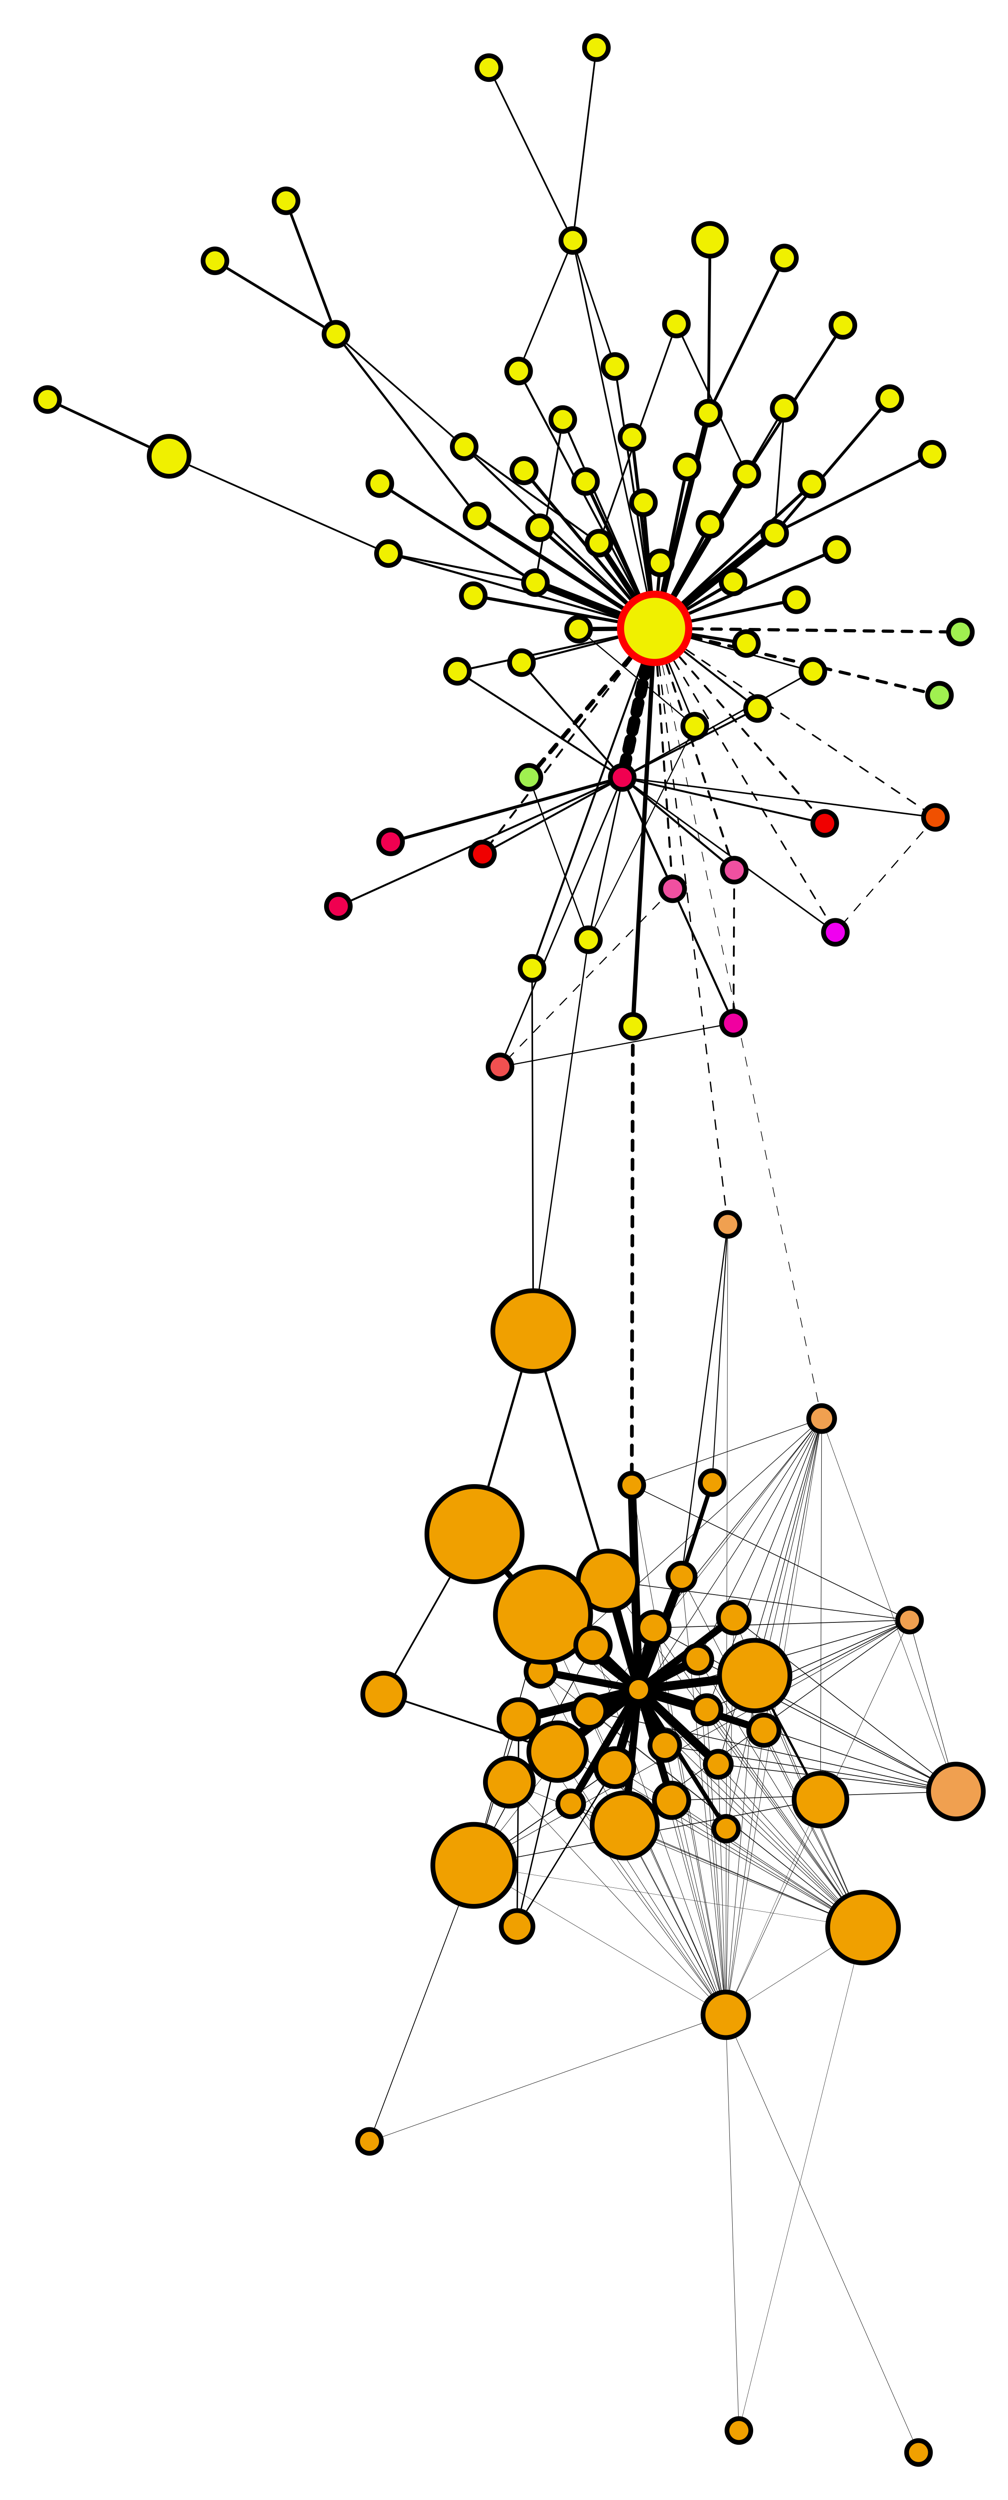 <?xml version="1.0" encoding="UTF-8"?><svg xmlns="http://www.w3.org/2000/svg" id="wpgraph" version="1.1" baseProfile="full" width="423.435" height="1050"><style type="text/css">line { stroke:black;}circle { stroke:black; stroke-width: 2}circle.main { stroke:#F00; stroke-width: 3}.dep, .req, .reqdep { stroke-width:0; }.async { stroke-dasharray: 4 4; stroke-linecap: round}.reqdep.hover { stroke:#660; stroke-width: 3; }.req.hover { stroke:red; stroke-width: 3; }.dep.hover { stroke:green; stroke-width: 3; }circle.hover { stroke:blue; stroke-width: 2; }</style><line class="" id="module0line0" x1="274.994" y1="263.901" x2="274.994" y2="263.901" style="stroke-width:5"/><line class="async " id="module0line1" x1="274.994" y1="263.901" x2="261.388" y2="326.525" style="stroke-width:5"/><line class="" id="module1line0" x1="274.994" y1="263.901" x2="341.46" y2="281.956" style="stroke-width:0.642"/><line class="" id="module1line1" x1="341.46" y1="281.956" x2="261.388" y2="326.525" style="stroke-width:0.63"/><line class="" id="module1line2" x1="341.46" y1="281.956" x2="341.46" y2="281.956" style="stroke-width:0.42"/><line class="" id="module2line0" x1="274.994" y1="263.901" x2="240.635" y2="100.996" style="stroke-width:0.666"/><line class="" id="module2line1" x1="240.635" y1="100.996" x2="217.858" y2="155.826" style="stroke-width:0.51"/><line class="" id="module2line2" x1="240.635" y1="100.996" x2="258.313" y2="153.909" style="stroke-width:0.51"/><line class="" id="module3line0" x1="274.994" y1="263.901" x2="247.186" y2="394.672" style="stroke-width:0.637"/><line class="" id="module3line1" x1="247.186" y1="394.672" x2="222.194" y2="326.459" style="stroke-width:0.544"/><line class="" id="module3line2" x1="247.186" y1="394.672" x2="224.003" y2="559.03" style="stroke-width:0.544"/><line class="" id="module4line0" x1="274.994" y1="263.901" x2="318.219" y2="297.545" style="stroke-width:0.827"/><line class="" id="module4line1" x1="318.219" y1="297.545" x2="261.388" y2="326.525" style="stroke-width:0.813"/><line class="" id="module5line0" x1="274.994" y1="263.901" x2="291.851" y2="304.989" style="stroke-width:0.642"/><line class="" id="module5line1" x1="247.186" y1="394.672" x2="291.851" y2="304.989" style="stroke-width:0.451"/><line class="" id="module5line2" x1="291.851" y1="304.989" x2="243.057" y2="264.242" style="stroke-width:0.495"/><line class="" id="module6line0" x1="274.994" y1="263.901" x2="223.507" y2="406.69" style="stroke-width:0.827"/><line class="" id="module6line1" x1="223.507" y1="406.69" x2="224.003" y2="559.03" style="stroke-width:0.658"/><line class="" id="module7line0" x1="274.994" y1="263.901" x2="219.057" y2="278.29" style="stroke-width:0.827"/><line class="" id="module7line1" x1="219.057" y1="278.29" x2="261.388" y2="326.525" style="stroke-width:0.813"/><line class="" id="module8line0" x1="274.994" y1="263.901" x2="194.992" y2="187.61" style="stroke-width:0.88"/><line class="" id="module8line1" x1="194.992" y1="187.61" x2="251.616" y2="228.12" style="stroke-width:0.816"/><line class="" id="module9line0" x1="274.994" y1="263.901" x2="236.411" y2="176.188" style="stroke-width:0.827"/><line class="" id="module9line1" x1="236.411" y1="176.188" x2="224.931" y2="244.688" style="stroke-width:0.733"/><line class="" id="module10line0" x1="274.994" y1="263.901" x2="163.177" y2="232.483" style="stroke-width:0.88"/><line class="" id="module10line1" x1="163.177" y1="232.483" x2="224.931" y2="244.688" style="stroke-width:0.832"/><line class="" id="module11line0" x1="274.994" y1="263.901" x2="277.339" y2="236.393" style="stroke-width:1.331"/><line class="" id="module12line0" x1="274.994" y1="263.901" x2="192.154" y2="281.938" style="stroke-width:0.827"/><line class="" id="module12line1" x1="192.154" y1="281.938" x2="261.388" y2="326.525" style="stroke-width:0.813"/><line class="" id="module13line0" x1="274.994" y1="263.901" x2="200.384" y2="216.657" style="stroke-width:1.801"/><line class="" id="module14line0" x1="194.992" y1="187.61" x2="141.12" y2="140.371" style="stroke-width:0.717"/><line class="" id="module14line1" x1="200.384" y1="216.657" x2="141.12" y2="140.371" style="stroke-width:0.934"/><line class="" id="module15line0" x1="274.994" y1="263.901" x2="334.545" y2="251.902" style="stroke-width:1.331"/><line class="" id="module16line0" x1="274.994" y1="263.901" x2="220.108" y2="197.675" style="stroke-width:1.331"/><line class="" id="module17line0" x1="274.994" y1="263.901" x2="329.416" y2="171.447" style="stroke-width:0.827"/><line class="" id="module17line1" x1="329.416" y1="171.447" x2="325.415" y2="223.927" style="stroke-width:0.733"/><line class="" id="module18line0" x1="284.145" y1="136.087" x2="251.616" y2="228.12" style="stroke-width:0.704"/><line class="" id="module18line1" x1="284.145" y1="136.087" x2="313.725" y2="199.142" style="stroke-width:0.704"/><line class="" id="module19line0" x1="274.994" y1="263.901" x2="265.486" y2="183.677" style="stroke-width:1.331"/><line class="" id="module20line0" x1="274.994" y1="263.901" x2="217.858" y2="155.826" style="stroke-width:0.827"/><line class="" id="module20line1" x1="240.635" y1="100.996" x2="217.858" y2="155.826" style="stroke-width:0.636"/><line class="" id="module21line0" x1="274.994" y1="263.901" x2="258.313" y2="153.909" style="stroke-width:0.827"/><line class="" id="module21line1" x1="240.635" y1="100.996" x2="258.313" y2="153.909" style="stroke-width:0.636"/><line class="" id="module22line0" x1="274.994" y1="263.901" x2="325.415" y2="223.927" style="stroke-width:3.06"/><line class="" id="module23line0" x1="274.994" y1="263.901" x2="224.931" y2="244.688" style="stroke-width:3.06"/><line class="" id="module24line0" x1="274.994" y1="263.901" x2="265.834" y2="431.068" style="stroke-width:1.801"/><line class="" id="module25line0" x1="354.084" y1="136.637" x2="313.725" y2="199.142" style="stroke-width:1.174"/><line class="" id="module26line0" x1="141.12" y1="140.371" x2="120.158" y2="84.337" style="stroke-width:1.114"/><line class="" id="module27line0" x1="141.12" y1="140.371" x2="90.298" y2="109.539" style="stroke-width:1.114"/><line class="" id="module28line0" x1="274.994" y1="263.901" x2="243.057" y2="264.242" style="stroke-width:1.801"/><line class="" id="module29line0" x1="163.177" y1="232.483" x2="71.05" y2="191.632" style="stroke-width:0.717"/><line class="" id="module30line0" x1="71.05" y1="191.632" x2="20" y2="167.786" style="stroke-width:1.114"/><line class="" id="module31line0" x1="274.994" y1="263.901" x2="270.292" y2="211.141" style="stroke-width:1.331"/><line class="" id="module32line0" x1="298.244" y1="100.716" x2="297.594" y2="173.52" style="stroke-width:1.174"/><line class="" id="module33line0" x1="325.415" y1="223.927" x2="391.558" y2="190.783" style="stroke-width:1.21"/><line class="" id="module34line0" x1="325.415" y1="223.927" x2="373.757" y2="167.409" style="stroke-width:1.21"/><line class="" id="module35line0" x1="329.523" y1="108.353" x2="297.594" y2="173.52" style="stroke-width:1.174"/><line class="" id="module36line0" x1="274.994" y1="263.901" x2="297.594" y2="173.52" style="stroke-width:2.412"/><line class="" id="module37line0" x1="274.994" y1="263.901" x2="313.725" y2="199.142" style="stroke-width:2.412"/><line class="" id="module38line0" x1="274.994" y1="263.901" x2="251.616" y2="228.12" style="stroke-width:2.412"/><line class="" id="module39line0" x1="274.994" y1="263.901" x2="226.696" y2="221.639" style="stroke-width:1.331"/><line class="" id="module40line0" x1="274.994" y1="263.901" x2="198.808" y2="250.173" style="stroke-width:1.331"/><line class="" id="module41line0" x1="274.994" y1="263.901" x2="313.548" y2="270.267" style="stroke-width:1.331"/><line class="" id="module42line0" x1="274.994" y1="263.901" x2="351.5" y2="230.821" style="stroke-width:1.331"/><line class="" id="module43line0" x1="274.994" y1="263.901" x2="245.964" y2="202.224" style="stroke-width:1.331"/><line class="" id="module44line0" x1="274.994" y1="263.901" x2="341.034" y2="203.359" style="stroke-width:1.331"/><line class="" id="module45line0" x1="274.994" y1="263.901" x2="307.938" y2="244.388" style="stroke-width:1.331"/><line class="" id="module46line0" x1="274.994" y1="263.901" x2="288.591" y2="196.104" style="stroke-width:1.331"/><line class="" id="module47line0" x1="274.994" y1="263.901" x2="298.206" y2="220.23" style="stroke-width:1.331"/><line class="" id="module48line0" x1="224.931" y1="244.688" x2="159.561" y2="203.111" style="stroke-width:1.21"/><line class="" id="module49line0" x1="240.635" y1="100.996" x2="205.366" y2="28.403" style="stroke-width:0.688"/><line class="" id="module50line0" x1="240.635" y1="100.996" x2="250.539" y2="20" style="stroke-width:0.688"/><line class="async " id="module51line0" x1="274.994" y1="263.901" x2="345.153" y2="595.766" style="stroke-width:0.281"/><line class="" id="module51line1" x1="345.153" y1="595.766" x2="265.394" y2="623.729" style="stroke-width:0.243"/><line class="" id="module51line2" x1="345.153" y1="595.766" x2="304.881" y2="846.175" style="stroke-width:0.158"/><line class="" id="module51line3" x1="345.153" y1="595.766" x2="274.533" y2="683.669" style="stroke-width:0.25"/><line class="" id="module51line4" x1="345.153" y1="595.766" x2="301.724" y2="740.957" style="stroke-width:0.243"/><line class="" id="module51line5" x1="345.153" y1="595.766" x2="296.927" y2="718.062" style="stroke-width:0.25"/><line class="" id="module51line6" x1="345.153" y1="595.766" x2="293.171" y2="696.844" style="stroke-width:0.243"/><line class="" id="module51line7" x1="345.153" y1="595.766" x2="305.032" y2="768.024" style="stroke-width:0.196"/><line class="" id="module51line8" x1="345.153" y1="595.766" x2="239.749" y2="757.552" style="stroke-width:0.233"/><line class="" id="module51line9" x1="345.153" y1="595.766" x2="317.041" y2="703.7" style="stroke-width:0.243"/><line class="" id="module51line10" x1="345.153" y1="595.766" x2="227.183" y2="701.997" style="stroke-width:0.233"/><line class="" id="module51line11" x1="345.153" y1="595.766" x2="320.866" y2="726.662" style="stroke-width:0.233"/><line class="" id="module51line12" x1="345.153" y1="595.766" x2="344.666" y2="755.806" style="stroke-width:0.196"/><line class="" id="module51line13" x1="345.153" y1="595.766" x2="199.045" y2="783.403" style="stroke-width:0.175"/><line class="" id="module52line0" x1="362.555" y1="809.537" x2="304.881" y2="846.175" style="stroke-width:0.137"/><line class="" id="module52line1" x1="362.555" y1="809.537" x2="262.43" y2="766.643" style="stroke-width:0.188"/><line class="" id="module52line2" x1="362.555" y1="809.537" x2="274.533" y2="683.669" style="stroke-width:0.203"/><line class="" id="module52line3" x1="362.555" y1="809.537" x2="308.259" y2="679.377" style="stroke-width:0.188"/><line class="" id="module52line4" x1="362.555" y1="809.537" x2="301.724" y2="740.957" style="stroke-width:0.197"/><line class="" id="module52line5" x1="362.555" y1="809.537" x2="282.112" y2="756.102" style="stroke-width:0.188"/><line class="" id="module52line6" x1="362.555" y1="809.537" x2="296.927" y2="718.062" style="stroke-width:0.203"/><line class="" id="module52line7" x1="362.555" y1="809.537" x2="293.171" y2="696.844" style="stroke-width:0.197"/><line class="" id="module52line8" x1="362.555" y1="809.537" x2="247.666" y2="718.626" style="stroke-width:0.197"/><line class="" id="module52line9" x1="362.555" y1="809.537" x2="279.272" y2="733.089" style="stroke-width:0.197"/><line class="" id="module52line10" x1="362.555" y1="809.537" x2="286.317" y2="662.187" style="stroke-width:0.197"/><line class="" id="module52line11" x1="362.555" y1="809.537" x2="239.749" y2="757.552" style="stroke-width:0.188"/><line class="" id="module52line12" x1="362.555" y1="809.537" x2="317.041" y2="703.7" style="stroke-width:0.197"/><line class="" id="module52line13" x1="362.555" y1="809.537" x2="255.362" y2="663.888" style="stroke-width:0.197"/><line class="" id="module52line14" x1="362.555" y1="809.537" x2="234.242" y2="735.647" style="stroke-width:0.197"/><line class="" id="module52line15" x1="362.555" y1="809.537" x2="213.969" y2="748.472" style="stroke-width:0.176"/><line class="" id="module52line16" x1="362.555" y1="809.537" x2="227.183" y2="701.997" style="stroke-width:0.188"/><line class="" id="module52line17" x1="362.555" y1="809.537" x2="320.866" y2="726.662" style="stroke-width:0.188"/><line class="" id="module52line18" x1="362.555" y1="809.537" x2="228.108" y2="678.147" style="stroke-width:0.197"/><line class="" id="module52line19" x1="362.555" y1="809.537" x2="249.106" y2="690.98" style="stroke-width:0.188"/><line class="" id="module52line20" x1="362.555" y1="809.537" x2="217.916" y2="722.079" style="stroke-width:0.197"/><line class="" id="module52line21" x1="362.555" y1="809.537" x2="258.283" y2="742.369" style="stroke-width:0.197"/><line class="" id="module53line0" x1="304.881" y1="846.175" x2="265.394" y2="623.729" style="stroke-width:0.175"/><line class="" id="module53line1" x1="304.881" y1="846.175" x2="262.43" y2="766.643" style="stroke-width:0.17"/><line class="" id="module53line2" x1="304.881" y1="846.175" x2="274.533" y2="683.669" style="stroke-width:0.178"/><line class="" id="module53line3" x1="304.881" y1="846.175" x2="308.259" y2="679.377" style="stroke-width:0.17"/><line class="" id="module53line4" x1="304.881" y1="846.175" x2="301.724" y2="740.957" style="stroke-width:0.175"/><line class="" id="module53line5" x1="304.881" y1="846.175" x2="282.112" y2="756.102" style="stroke-width:0.17"/><line class="" id="module53line6" x1="304.881" y1="846.175" x2="296.927" y2="718.062" style="stroke-width:0.178"/><line class="" id="module53line7" x1="304.881" y1="846.175" x2="293.171" y2="696.844" style="stroke-width:0.175"/><line class="" id="module53line8" x1="304.881" y1="846.175" x2="247.666" y2="718.626" style="stroke-width:0.175"/><line class="" id="module53line9" x1="304.881" y1="846.175" x2="279.272" y2="733.089" style="stroke-width:0.175"/><line class="" id="module53line10" x1="304.881" y1="846.175" x2="286.317" y2="662.187" style="stroke-width:0.175"/><line class="" id="module53line11" x1="304.881" y1="846.175" x2="239.749" y2="757.552" style="stroke-width:0.17"/><line class="" id="module53line12" x1="304.881" y1="846.175" x2="317.041" y2="703.7" style="stroke-width:0.175"/><line class="" id="module53line13" x1="304.881" y1="846.175" x2="255.362" y2="663.888" style="stroke-width:0.175"/><line class="" id="module53line14" x1="304.881" y1="846.175" x2="234.242" y2="735.647" style="stroke-width:0.175"/><line class="" id="module53line15" x1="304.881" y1="846.175" x2="213.969" y2="748.472" style="stroke-width:0.162"/><line class="" id="module53line16" x1="304.881" y1="846.175" x2="227.183" y2="701.997" style="stroke-width:0.17"/><line class="" id="module53line17" x1="304.881" y1="846.175" x2="320.866" y2="726.662" style="stroke-width:0.17"/><line class="" id="module53line18" x1="304.881" y1="846.175" x2="228.108" y2="678.147" style="stroke-width:0.175"/><line class="" id="module53line19" x1="304.881" y1="846.175" x2="249.106" y2="690.98" style="stroke-width:0.17"/><line class="" id="module53line20" x1="304.881" y1="846.175" x2="217.916" y2="722.079" style="stroke-width:0.175"/><line class="" id="module53line21" x1="304.881" y1="846.175" x2="258.283" y2="742.369" style="stroke-width:0.175"/><line class="" id="module54line0" x1="382.081" y1="680.413" x2="401.564" y2="752.392" style="stroke-width:0.193"/><line class="" id="module54line1" x1="382.081" y1="680.413" x2="265.394" y2="623.729" style="stroke-width:0.293"/><line class="" id="module54line2" x1="304.881" y1="846.175" x2="382.081" y2="680.413" style="stroke-width:0.165"/><line class="" id="module54line3" x1="382.081" y1="680.413" x2="262.43" y2="766.643" style="stroke-width:0.281"/><line class="" id="module54line4" x1="382.081" y1="680.413" x2="274.533" y2="683.669" style="stroke-width:0.302"/><line class="" id="module54line5" x1="382.081" y1="680.413" x2="296.927" y2="718.062" style="stroke-width:0.302"/><line class="" id="module54line6" x1="382.081" y1="680.413" x2="247.666" y2="718.626" style="stroke-width:0.293"/><line class="" id="module54line7" x1="382.081" y1="680.413" x2="279.272" y2="733.089" style="stroke-width:0.293"/><line class="" id="module54line8" x1="382.081" y1="680.413" x2="255.362" y2="663.888" style="stroke-width:0.293"/><line class="" id="module54line9" x1="382.081" y1="680.413" x2="199.045" y2="783.403" style="stroke-width:0.211"/><line class="async " id="module55line0" x1="274.994" y1="263.901" x2="305.719" y2="514.225" style="stroke-width:0.543"/><line class="" id="module55line1" x1="304.881" y1="846.175" x2="305.719" y2="514.225" style="stroke-width:0.165"/><line class="" id="module55line2" x1="305.719" y1="514.225" x2="286.317" y2="662.187" style="stroke-width:0.482"/><line class="" id="module55line3" x1="305.719" y1="514.225" x2="299.157" y2="622.653" style="stroke-width:0.408"/><line class="" id="module56line0" x1="345.153" y1="595.766" x2="401.564" y2="752.392" style="stroke-width:0.155"/><line class="" id="module56line1" x1="401.564" y1="752.392" x2="274.533" y2="683.669" style="stroke-width:0.307"/><line class="" id="module56line2" x1="401.564" y1="752.392" x2="308.259" y2="679.377" style="stroke-width:0.289"/><line class="" id="module56line3" x1="401.564" y1="752.392" x2="301.724" y2="740.957" style="stroke-width:0.299"/><line class="" id="module56line4" x1="401.564" y1="752.392" x2="282.112" y2="756.102" style="stroke-width:0.289"/><line class="" id="module56line5" x1="401.564" y1="752.392" x2="296.927" y2="718.062" style="stroke-width:0.307"/><line class="" id="module56line6" x1="401.564" y1="752.392" x2="293.171" y2="696.844" style="stroke-width:0.299"/><line class="" id="module56line7" x1="401.564" y1="752.392" x2="247.666" y2="718.626" style="stroke-width:0.299"/><line class="" id="module56line8" x1="401.564" y1="752.392" x2="279.272" y2="733.089" style="stroke-width:0.299"/><line class="" id="module57line0" x1="304.881" y1="846.175" x2="199.045" y2="783.403" style="stroke-width:0.135"/><line class="" id="module57line1" x1="199.045" y1="783.403" x2="228.108" y2="678.147" style="stroke-width:0.338"/><line class="" id="module57line2" x1="199.045" y1="783.403" x2="249.106" y2="690.98" style="stroke-width:0.331"/><line class="" id="module57line3" x1="199.045" y1="783.403" x2="217.916" y2="722.079" style="stroke-width:0.338"/><line class="" id="module57line4" x1="199.045" y1="783.403" x2="258.283" y2="742.369" style="stroke-width:0.338"/><line class="" id="module57line5" x1="199.045" y1="783.403" x2="344.666" y2="755.806" style="stroke-width:0.302"/><line class="" id="module57line6" x1="362.555" y1="809.537" x2="199.045" y2="783.403" style="stroke-width:0.107"/><line class="" id="module58line0" x1="304.881" y1="846.175" x2="310.393" y2="1020.771" style="stroke-width:0.165"/><line class="" id="module58line1" x1="362.555" y1="809.537" x2="310.393" y2="1020.771" style="stroke-width:0.129"/><line class="" id="module58line2" x1="310.393" y1="1020.771" x2="310.393" y2="1020.771" style="stroke-width:0.42"/><line class="async " id="module59line0" x1="274.994" y1="263.901" x2="282.562" y2="373.268" style="stroke-width:0.88"/><line class="" id="module59line1" x1="282.562" y1="373.268" x2="261.388" y2="326.525" style="stroke-width:0.873"/><line class="async " id="module60line0" x1="274.994" y1="263.901" x2="308.441" y2="365.441" style="stroke-width:0.88"/><line class="" id="module60line1" x1="308.441" y1="365.441" x2="261.388" y2="326.525" style="stroke-width:0.873"/><line class="" id="module61line0" x1="210.045" y1="448.063" x2="261.388" y2="326.525" style="stroke-width:0.63"/><line class="async " id="module61line1" x1="282.562" y1="373.268" x2="210.045" y2="448.063" style="stroke-width:0.464"/><line class="" id="module61line2" x1="210.045" y1="448.063" x2="308.114" y2="429.702" style="stroke-width:0.464"/><line class="async " id="module62line0" x1="274.994" y1="263.901" x2="392.948" y2="343.283" style="stroke-width:0.642"/><line class="" id="module62line1" x1="392.948" y1="343.283" x2="261.388" y2="326.525" style="stroke-width:0.63"/><line class="async " id="module62line2" x1="392.948" y1="343.283" x2="350.918" y2="391.554" style="stroke-width:0.42"/><line class="async " id="module63line0" x1="274.994" y1="263.901" x2="350.918" y2="391.554" style="stroke-width:0.642"/><line class="" id="module63line1" x1="350.918" y1="391.554" x2="261.388" y2="326.525" style="stroke-width:0.63"/><line class="async " id="module63line2" x1="392.948" y1="343.283" x2="350.918" y2="391.554" style="stroke-width:0.42"/><line class="" id="module64line0" x1="217.222" y1="809.063" x2="234.242" y2="735.647" style="stroke-width:0.576"/><line class="" id="module64line1" x1="217.222" y1="809.063" x2="217.916" y2="722.079" style="stroke-width:0.576"/><line class="" id="module64line2" x1="217.222" y1="809.063" x2="258.283" y2="742.369" style="stroke-width:0.576"/><line class="" id="module65line0" x1="308.114" y1="429.702" x2="261.388" y2="326.525" style="stroke-width:0.873"/><line class="async " id="module65line1" x1="308.441" y1="365.441" x2="308.114" y2="429.702" style="stroke-width:0.767"/><line class="async " id="module66line0" x1="274.994" y1="263.901" x2="261.388" y2="326.525" style="stroke-width:5"/><line class="" id="module67line0" x1="304.881" y1="846.175" x2="155.224" y2="899.341" style="stroke-width:0.165"/><line class="" id="module67line1" x1="199.045" y1="783.403" x2="155.224" y2="899.341" style="stroke-width:0.328"/><line class="" id="module68line0" x1="304.881" y1="846.175" x2="344.666" y2="755.806" style="stroke-width:0.111"/><line class="" id="module68line1" x1="344.666" y1="755.806" x2="317.041" y2="703.7" style="stroke-width:0.97"/><line class="" id="module69line0" x1="224.003" y1="559.03" x2="255.362" y2="663.888" style="stroke-width:0.97"/><line class="" id="module69line1" x1="224.003" y1="559.03" x2="199.333" y2="644.302" style="stroke-width:0.953"/><line class="" id="module70line0" x1="161.213" y1="711.507" x2="234.242" y2="735.647" style="stroke-width:0.752"/><line class="" id="module70line1" x1="161.213" y1="711.507" x2="199.333" y2="644.302" style="stroke-width:0.704"/><line class="async " id="module71line0" x1="274.994" y1="263.901" x2="346.457" y2="345.799" style="stroke-width:0.827"/><line class="" id="module71line1" x1="261.388" y1="326.525" x2="346.457" y2="345.799" style="stroke-width:0.813"/><line class="" id="module72line0" x1="261.388" y1="326.525" x2="142.14" y2="380.637" style="stroke-width:0.813"/><line class="" id="module72line1" x1="142.14" y1="380.637" x2="142.14" y2="380.637" style="stroke-width:0.571"/><line class="async " id="module73line0" x1="274.994" y1="263.901" x2="202.679" y2="358.665" style="stroke-width:0.827"/><line class="" id="module73line1" x1="261.388" y1="326.525" x2="202.679" y2="358.665" style="stroke-width:0.813"/><line class="async " id="module74line0" x1="274.994" y1="263.901" x2="394.64" y2="291.988" style="stroke-width:1.331"/><line class="" id="module75line0" x1="268.268" y1="709.599" x2="265.394" y2="623.729" style="stroke-width:3.526"/><line class="" id="module76line0" x1="304.881" y1="846.175" x2="385.849" y2="1030" style="stroke-width:0.165"/><line class="" id="module77line0" x1="199.333" y1="644.302" x2="228.108" y2="678.147" style="stroke-width:2.395"/><line class="async " id="module78line0" x1="274.994" y1="263.901" x2="222.194" y2="326.459" style="stroke-width:1.801"/><line class="" id="module79line0" x1="261.388" y1="326.525" x2="164.067" y2="353.57" style="stroke-width:1.313"/><line class="async " id="module80line0" x1="274.994" y1="263.901" x2="403.435" y2="265.445" style="stroke-width:1.331"/><line class="" id="module81line0" x1="299.157" y1="622.653" x2="286.317" y2="662.187" style="stroke-width:1.769"/><line class="async " id="module82line0" x1="265.834" y1="431.068" x2="265.394" y2="623.729" style="stroke-width:1.535"/><line class="" id="module83line0" x1="268.268" y1="709.599" x2="262.43" y2="766.643" style="stroke-width:3.059"/><line class="" id="module84line0" x1="268.268" y1="709.599" x2="274.533" y2="683.669" style="stroke-width:4.395"/><line class="" id="module85line0" x1="268.268" y1="709.599" x2="308.259" y2="679.377" style="stroke-width:3.059"/><line class="" id="module86line0" x1="268.268" y1="709.599" x2="301.724" y2="740.957" style="stroke-width:3.723"/><line class="" id="module87line0" x1="268.268" y1="709.599" x2="282.112" y2="756.102" style="stroke-width:3.059"/><line class="" id="module88line0" x1="268.268" y1="709.599" x2="296.927" y2="718.062" style="stroke-width:4.395"/><line class="" id="module89line0" x1="268.268" y1="709.599" x2="293.171" y2="696.844" style="stroke-width:3.723"/><line class="" id="module90line0" x1="268.268" y1="709.599" x2="247.666" y2="718.626" style="stroke-width:3.723"/><line class="" id="module91line0" x1="268.268" y1="709.599" x2="279.272" y2="733.089" style="stroke-width:3.723"/><line class="" id="module92line0" x1="268.268" y1="709.599" x2="286.317" y2="662.187" style="stroke-width:3.723"/><line class="" id="module93line0" x1="268.268" y1="709.599" x2="305.032" y2="768.024" style="stroke-width:1.8"/><line class="" id="module94line0" x1="268.268" y1="709.599" x2="239.749" y2="757.552" style="stroke-width:3.059"/><line class="" id="module95line0" x1="268.268" y1="709.599" x2="317.041" y2="703.7" style="stroke-width:3.723"/><line class="" id="module96line0" x1="268.268" y1="709.599" x2="255.362" y2="663.888" style="stroke-width:3.723"/><line class="" id="module97line0" x1="268.268" y1="709.599" x2="234.242" y2="735.647" style="stroke-width:3.723"/><line class="" id="module98line0" x1="268.268" y1="709.599" x2="213.969" y2="748.472" style="stroke-width:2.411"/><line class="" id="module99line0" x1="268.268" y1="709.599" x2="227.183" y2="701.997" style="stroke-width:3.059"/><line class="" id="module100line0" x1="268.268" y1="709.599" x2="320.866" y2="726.662" style="stroke-width:3.059"/><line class="" id="module101line0" x1="268.268" y1="709.599" x2="228.108" y2="678.147" style="stroke-width:3.723"/><line class="" id="module102line0" x1="268.268" y1="709.599" x2="249.106" y2="690.98" style="stroke-width:3.059"/><line class="" id="module103line0" x1="268.268" y1="709.599" x2="217.916" y2="722.079" style="stroke-width:3.723"/><line class="" id="module104line0" x1="268.268" y1="709.599" x2="258.283" y2="742.369" style="stroke-width:3.723"/><line class="reqdep" id="module0link0" x1="274.994" y1="263.901" x2="274.994" y2="263.901"/><line class="async reqdep" id="module0link1" x1="274.994" y1="263.901" x2="261.388" y2="326.525"/><line class="req" id="module0link2" x1="274.994" y1="263.901" x2="341.46" y2="281.956"/><line class="req" id="module0link3" x1="274.994" y1="263.901" x2="240.635" y2="100.996"/><line class="req" id="module0link4" x1="274.994" y1="263.901" x2="247.186" y2="394.672"/><line class="req" id="module0link5" x1="274.994" y1="263.901" x2="318.219" y2="297.545"/><line class="req" id="module0link6" x1="274.994" y1="263.901" x2="291.851" y2="304.989"/><line class="req" id="module0link7" x1="274.994" y1="263.901" x2="223.507" y2="406.69"/><line class="req" id="module0link8" x1="274.994" y1="263.901" x2="219.057" y2="278.29"/><line class="req" id="module0link9" x1="274.994" y1="263.901" x2="194.992" y2="187.61"/><line class="req" id="module0link10" x1="274.994" y1="263.901" x2="236.411" y2="176.188"/><line class="req" id="module0link11" x1="274.994" y1="263.901" x2="163.177" y2="232.483"/><line class="req" id="module0link12" x1="274.994" y1="263.901" x2="277.339" y2="236.393"/><line class="req" id="module0link13" x1="274.994" y1="263.901" x2="192.154" y2="281.938"/><line class="req" id="module0link14" x1="274.994" y1="263.901" x2="200.384" y2="216.657"/><line class="req" id="module0link15" x1="274.994" y1="263.901" x2="334.545" y2="251.902"/><line class="req" id="module0link16" x1="274.994" y1="263.901" x2="220.108" y2="197.675"/><line class="req" id="module0link17" x1="274.994" y1="263.901" x2="329.416" y2="171.447"/><line class="req" id="module0link18" x1="274.994" y1="263.901" x2="265.486" y2="183.677"/><line class="req" id="module0link19" x1="274.994" y1="263.901" x2="217.858" y2="155.826"/><line class="req" id="module0link20" x1="274.994" y1="263.901" x2="258.313" y2="153.909"/><line class="req" id="module0link21" x1="274.994" y1="263.901" x2="325.415" y2="223.927"/><line class="req" id="module0link22" x1="274.994" y1="263.901" x2="224.931" y2="244.688"/><line class="req" id="module0link23" x1="274.994" y1="263.901" x2="265.834" y2="431.068"/><line class="req" id="module0link24" x1="274.994" y1="263.901" x2="243.057" y2="264.242"/><line class="req" id="module0link25" x1="274.994" y1="263.901" x2="270.292" y2="211.141"/><line class="req" id="module0link26" x1="274.994" y1="263.901" x2="297.594" y2="173.52"/><line class="req" id="module0link27" x1="274.994" y1="263.901" x2="313.725" y2="199.142"/><line class="req" id="module0link28" x1="274.994" y1="263.901" x2="251.616" y2="228.12"/><line class="req" id="module0link29" x1="274.994" y1="263.901" x2="226.696" y2="221.639"/><line class="req" id="module0link30" x1="274.994" y1="263.901" x2="198.808" y2="250.173"/><line class="req" id="module0link31" x1="274.994" y1="263.901" x2="313.548" y2="270.267"/><line class="req" id="module0link32" x1="274.994" y1="263.901" x2="351.5" y2="230.821"/><line class="req" id="module0link33" x1="274.994" y1="263.901" x2="245.964" y2="202.224"/><line class="req" id="module0link34" x1="274.994" y1="263.901" x2="341.034" y2="203.359"/><line class="req" id="module0link35" x1="274.994" y1="263.901" x2="307.938" y2="244.388"/><line class="req" id="module0link36" x1="274.994" y1="263.901" x2="288.591" y2="196.104"/><line class="req" id="module0link37" x1="274.994" y1="263.901" x2="298.206" y2="220.23"/><line class="async req" id="module0link38" x1="274.994" y1="263.901" x2="345.153" y2="595.766"/><line class="async req" id="module0link39" x1="274.994" y1="263.901" x2="305.719" y2="514.225"/><line class="async req" id="module0link40" x1="274.994" y1="263.901" x2="282.562" y2="373.268"/><line class="async req" id="module0link41" x1="274.994" y1="263.901" x2="308.441" y2="365.441"/><line class="async req" id="module0link42" x1="274.994" y1="263.901" x2="392.948" y2="343.283"/><line class="async req" id="module0link43" x1="274.994" y1="263.901" x2="350.918" y2="391.554"/><line class="async req" id="module0link44" x1="274.994" y1="263.901" x2="346.457" y2="345.799"/><line class="async req" id="module0link45" x1="274.994" y1="263.901" x2="202.679" y2="358.665"/><line class="async req" id="module0link46" x1="274.994" y1="263.901" x2="394.64" y2="291.988"/><line class="async req" id="module0link47" x1="274.994" y1="263.901" x2="222.194" y2="326.459"/><line class="async req" id="module0link48" x1="274.994" y1="263.901" x2="403.435" y2="265.445"/><line class="dep" id="module1link0" x1="274.994" y1="263.901" x2="341.46" y2="281.956"/><line class="dep" id="module1link1" x1="341.46" y1="281.956" x2="261.388" y2="326.525"/><line class="reqdep" id="module1link2" x1="341.46" y1="281.956" x2="341.46" y2="281.956"/><line class="dep" id="module2link0" x1="274.994" y1="263.901" x2="240.635" y2="100.996"/><line class="reqdep" id="module2link1" x1="240.635" y1="100.996" x2="217.858" y2="155.826"/><line class="reqdep" id="module2link2" x1="240.635" y1="100.996" x2="258.313" y2="153.909"/><line class="req" id="module2link3" x1="240.635" y1="100.996" x2="205.366" y2="28.403"/><line class="req" id="module2link4" x1="240.635" y1="100.996" x2="250.539" y2="20"/><line class="dep" id="module3link0" x1="274.994" y1="263.901" x2="247.186" y2="394.672"/><line class="dep" id="module3link1" x1="247.186" y1="394.672" x2="222.194" y2="326.459"/><line class="dep" id="module3link2" x1="247.186" y1="394.672" x2="224.003" y2="559.03"/><line class="req" id="module3link3" x1="247.186" y1="394.672" x2="291.851" y2="304.989"/><line class="dep" id="module4link0" x1="274.994" y1="263.901" x2="318.219" y2="297.545"/><line class="dep" id="module4link1" x1="318.219" y1="297.545" x2="261.388" y2="326.525"/><line class="dep" id="module5link0" x1="274.994" y1="263.901" x2="291.851" y2="304.989"/><line class="dep" id="module5link1" x1="247.186" y1="394.672" x2="291.851" y2="304.989"/><line class="dep" id="module5link2" x1="291.851" y1="304.989" x2="243.057" y2="264.242"/><line class="dep" id="module6link0" x1="274.994" y1="263.901" x2="223.507" y2="406.69"/><line class="dep" id="module6link1" x1="223.507" y1="406.69" x2="224.003" y2="559.03"/><line class="dep" id="module7link0" x1="274.994" y1="263.901" x2="219.057" y2="278.29"/><line class="dep" id="module7link1" x1="219.057" y1="278.29" x2="261.388" y2="326.525"/><line class="dep" id="module8link0" x1="274.994" y1="263.901" x2="194.992" y2="187.61"/><line class="dep" id="module8link1" x1="194.992" y1="187.61" x2="251.616" y2="228.12"/><line class="req" id="module8link2" x1="194.992" y1="187.61" x2="141.12" y2="140.371"/><line class="dep" id="module9link0" x1="274.994" y1="263.901" x2="236.411" y2="176.188"/><line class="dep" id="module9link1" x1="236.411" y1="176.188" x2="224.931" y2="244.688"/><line class="dep" id="module10link0" x1="274.994" y1="263.901" x2="163.177" y2="232.483"/><line class="dep" id="module10link1" x1="163.177" y1="232.483" x2="224.931" y2="244.688"/><line class="req" id="module10link2" x1="163.177" y1="232.483" x2="71.05" y2="191.632"/><line class="dep" id="module11link0" x1="274.994" y1="263.901" x2="277.339" y2="236.393"/><line class="dep" id="module12link0" x1="274.994" y1="263.901" x2="192.154" y2="281.938"/><line class="dep" id="module12link1" x1="192.154" y1="281.938" x2="261.388" y2="326.525"/><line class="dep" id="module13link0" x1="274.994" y1="263.901" x2="200.384" y2="216.657"/><line class="req" id="module13link1" x1="200.384" y1="216.657" x2="141.12" y2="140.371"/><line class="dep" id="module14link0" x1="194.992" y1="187.61" x2="141.12" y2="140.371"/><line class="dep" id="module14link1" x1="200.384" y1="216.657" x2="141.12" y2="140.371"/><line class="req" id="module14link2" x1="141.12" y1="140.371" x2="120.158" y2="84.337"/><line class="req" id="module14link3" x1="141.12" y1="140.371" x2="90.298" y2="109.539"/><line class="dep" id="module15link0" x1="274.994" y1="263.901" x2="334.545" y2="251.902"/><line class="dep" id="module16link0" x1="274.994" y1="263.901" x2="220.108" y2="197.675"/><line class="dep" id="module17link0" x1="274.994" y1="263.901" x2="329.416" y2="171.447"/><line class="dep" id="module17link1" x1="329.416" y1="171.447" x2="325.415" y2="223.927"/><line class="dep" id="module18link0" x1="284.145" y1="136.087" x2="251.616" y2="228.12"/><line class="dep" id="module18link1" x1="284.145" y1="136.087" x2="313.725" y2="199.142"/><line class="dep" id="module19link0" x1="274.994" y1="263.901" x2="265.486" y2="183.677"/><line class="dep" id="module20link0" x1="274.994" y1="263.901" x2="217.858" y2="155.826"/><line class="reqdep" id="module20link1" x1="240.635" y1="100.996" x2="217.858" y2="155.826"/><line class="dep" id="module21link0" x1="274.994" y1="263.901" x2="258.313" y2="153.909"/><line class="reqdep" id="module21link1" x1="240.635" y1="100.996" x2="258.313" y2="153.909"/><line class="dep" id="module22link0" x1="274.994" y1="263.901" x2="325.415" y2="223.927"/><line class="req" id="module22link1" x1="329.416" y1="171.447" x2="325.415" y2="223.927"/><line class="req" id="module22link2" x1="325.415" y1="223.927" x2="391.558" y2="190.783"/><line class="req" id="module22link3" x1="325.415" y1="223.927" x2="373.757" y2="167.409"/><line class="dep" id="module23link0" x1="274.994" y1="263.901" x2="224.931" y2="244.688"/><line class="req" id="module23link1" x1="236.411" y1="176.188" x2="224.931" y2="244.688"/><line class="req" id="module23link2" x1="163.177" y1="232.483" x2="224.931" y2="244.688"/><line class="req" id="module23link3" x1="224.931" y1="244.688" x2="159.561" y2="203.111"/><line class="dep" id="module24link0" x1="274.994" y1="263.901" x2="265.834" y2="431.068"/><line class="async req" id="module24link1" x1="265.834" y1="431.068" x2="265.394" y2="623.729"/><line class="dep" id="module25link0" x1="354.084" y1="136.637" x2="313.725" y2="199.142"/><line class="dep" id="module26link0" x1="141.12" y1="140.371" x2="120.158" y2="84.337"/><line class="dep" id="module27link0" x1="141.12" y1="140.371" x2="90.298" y2="109.539"/><line class="dep" id="module28link0" x1="274.994" y1="263.901" x2="243.057" y2="264.242"/><line class="req" id="module28link1" x1="291.851" y1="304.989" x2="243.057" y2="264.242"/><line class="dep" id="module29link0" x1="163.177" y1="232.483" x2="71.05" y2="191.632"/><line class="req" id="module29link1" x1="71.05" y1="191.632" x2="20" y2="167.786"/><line class="dep" id="module30link0" x1="71.05" y1="191.632" x2="20" y2="167.786"/><line class="dep" id="module31link0" x1="274.994" y1="263.901" x2="270.292" y2="211.141"/><line class="dep" id="module32link0" x1="298.244" y1="100.716" x2="297.594" y2="173.52"/><line class="dep" id="module33link0" x1="325.415" y1="223.927" x2="391.558" y2="190.783"/><line class="dep" id="module34link0" x1="325.415" y1="223.927" x2="373.757" y2="167.409"/><line class="dep" id="module35link0" x1="329.523" y1="108.353" x2="297.594" y2="173.52"/><line class="dep" id="module36link0" x1="274.994" y1="263.901" x2="297.594" y2="173.52"/><line class="req" id="module36link1" x1="298.244" y1="100.716" x2="297.594" y2="173.52"/><line class="req" id="module36link2" x1="329.523" y1="108.353" x2="297.594" y2="173.52"/><line class="dep" id="module37link0" x1="274.994" y1="263.901" x2="313.725" y2="199.142"/><line class="req" id="module37link1" x1="284.145" y1="136.087" x2="313.725" y2="199.142"/><line class="req" id="module37link2" x1="354.084" y1="136.637" x2="313.725" y2="199.142"/><line class="dep" id="module38link0" x1="274.994" y1="263.901" x2="251.616" y2="228.12"/><line class="req" id="module38link1" x1="194.992" y1="187.61" x2="251.616" y2="228.12"/><line class="req" id="module38link2" x1="284.145" y1="136.087" x2="251.616" y2="228.12"/><line class="dep" id="module39link0" x1="274.994" y1="263.901" x2="226.696" y2="221.639"/><line class="dep" id="module40link0" x1="274.994" y1="263.901" x2="198.808" y2="250.173"/><line class="dep" id="module41link0" x1="274.994" y1="263.901" x2="313.548" y2="270.267"/><line class="dep" id="module42link0" x1="274.994" y1="263.901" x2="351.5" y2="230.821"/><line class="dep" id="module43link0" x1="274.994" y1="263.901" x2="245.964" y2="202.224"/><line class="dep" id="module44link0" x1="274.994" y1="263.901" x2="341.034" y2="203.359"/><line class="dep" id="module45link0" x1="274.994" y1="263.901" x2="307.938" y2="244.388"/><line class="dep" id="module46link0" x1="274.994" y1="263.901" x2="288.591" y2="196.104"/><line class="dep" id="module47link0" x1="274.994" y1="263.901" x2="298.206" y2="220.23"/><line class="dep" id="module48link0" x1="224.931" y1="244.688" x2="159.561" y2="203.111"/><line class="dep" id="module49link0" x1="240.635" y1="100.996" x2="205.366" y2="28.403"/><line class="dep" id="module50link0" x1="240.635" y1="100.996" x2="250.539" y2="20"/><line class="async dep" id="module51link0" x1="274.994" y1="263.901" x2="345.153" y2="595.766"/><line class="dep" id="module51link1" x1="345.153" y1="595.766" x2="265.394" y2="623.729"/><line class="dep" id="module51link2" x1="345.153" y1="595.766" x2="304.881" y2="846.175"/><line class="dep" id="module51link3" x1="345.153" y1="595.766" x2="274.533" y2="683.669"/><line class="dep" id="module51link4" x1="345.153" y1="595.766" x2="301.724" y2="740.957"/><line class="dep" id="module51link5" x1="345.153" y1="595.766" x2="296.927" y2="718.062"/><line class="dep" id="module51link6" x1="345.153" y1="595.766" x2="293.171" y2="696.844"/><line class="dep" id="module51link7" x1="345.153" y1="595.766" x2="305.032" y2="768.024"/><line class="dep" id="module51link8" x1="345.153" y1="595.766" x2="239.749" y2="757.552"/><line class="dep" id="module51link9" x1="345.153" y1="595.766" x2="317.041" y2="703.7"/><line class="dep" id="module51link10" x1="345.153" y1="595.766" x2="227.183" y2="701.997"/><line class="dep" id="module51link11" x1="345.153" y1="595.766" x2="320.866" y2="726.662"/><line class="dep" id="module51link12" x1="345.153" y1="595.766" x2="344.666" y2="755.806"/><line class="dep" id="module51link13" x1="345.153" y1="595.766" x2="199.045" y2="783.403"/><line class="req" id="module51link14" x1="345.153" y1="595.766" x2="401.564" y2="752.392"/><line class="dep" id="module52link0" x1="362.555" y1="809.537" x2="304.881" y2="846.175"/><line class="dep" id="module52link1" x1="362.555" y1="809.537" x2="262.43" y2="766.643"/><line class="dep" id="module52link2" x1="362.555" y1="809.537" x2="274.533" y2="683.669"/><line class="dep" id="module52link3" x1="362.555" y1="809.537" x2="308.259" y2="679.377"/><line class="dep" id="module52link4" x1="362.555" y1="809.537" x2="301.724" y2="740.957"/><line class="dep" id="module52link5" x1="362.555" y1="809.537" x2="282.112" y2="756.102"/><line class="dep" id="module52link6" x1="362.555" y1="809.537" x2="296.927" y2="718.062"/><line class="dep" id="module52link7" x1="362.555" y1="809.537" x2="293.171" y2="696.844"/><line class="dep" id="module52link8" x1="362.555" y1="809.537" x2="247.666" y2="718.626"/><line class="dep" id="module52link9" x1="362.555" y1="809.537" x2="279.272" y2="733.089"/><line class="dep" id="module52link10" x1="362.555" y1="809.537" x2="286.317" y2="662.187"/><line class="dep" id="module52link11" x1="362.555" y1="809.537" x2="239.749" y2="757.552"/><line class="dep" id="module52link12" x1="362.555" y1="809.537" x2="317.041" y2="703.7"/><line class="dep" id="module52link13" x1="362.555" y1="809.537" x2="255.362" y2="663.888"/><line class="dep" id="module52link14" x1="362.555" y1="809.537" x2="234.242" y2="735.647"/><line class="dep" id="module52link15" x1="362.555" y1="809.537" x2="213.969" y2="748.472"/><line class="dep" id="module52link16" x1="362.555" y1="809.537" x2="227.183" y2="701.997"/><line class="dep" id="module52link17" x1="362.555" y1="809.537" x2="320.866" y2="726.662"/><line class="dep" id="module52link18" x1="362.555" y1="809.537" x2="228.108" y2="678.147"/><line class="dep" id="module52link19" x1="362.555" y1="809.537" x2="249.106" y2="690.98"/><line class="dep" id="module52link20" x1="362.555" y1="809.537" x2="217.916" y2="722.079"/><line class="dep" id="module52link21" x1="362.555" y1="809.537" x2="258.283" y2="742.369"/><line class="req" id="module52link22" x1="362.555" y1="809.537" x2="199.045" y2="783.403"/><line class="req" id="module52link23" x1="362.555" y1="809.537" x2="310.393" y2="1020.771"/><line class="dep" id="module53link0" x1="304.881" y1="846.175" x2="265.394" y2="623.729"/><line class="dep" id="module53link1" x1="304.881" y1="846.175" x2="262.43" y2="766.643"/><line class="dep" id="module53link2" x1="304.881" y1="846.175" x2="274.533" y2="683.669"/><line class="dep" id="module53link3" x1="304.881" y1="846.175" x2="308.259" y2="679.377"/><line class="dep" id="module53link4" x1="304.881" y1="846.175" x2="301.724" y2="740.957"/><line class="dep" id="module53link5" x1="304.881" y1="846.175" x2="282.112" y2="756.102"/><line class="dep" id="module53link6" x1="304.881" y1="846.175" x2="296.927" y2="718.062"/><line class="dep" id="module53link7" x1="304.881" y1="846.175" x2="293.171" y2="696.844"/><line class="dep" id="module53link8" x1="304.881" y1="846.175" x2="247.666" y2="718.626"/><line class="dep" id="module53link9" x1="304.881" y1="846.175" x2="279.272" y2="733.089"/><line class="dep" id="module53link10" x1="304.881" y1="846.175" x2="286.317" y2="662.187"/><line class="dep" id="module53link11" x1="304.881" y1="846.175" x2="239.749" y2="757.552"/><line class="dep" id="module53link12" x1="304.881" y1="846.175" x2="317.041" y2="703.7"/><line class="dep" id="module53link13" x1="304.881" y1="846.175" x2="255.362" y2="663.888"/><line class="dep" id="module53link14" x1="304.881" y1="846.175" x2="234.242" y2="735.647"/><line class="dep" id="module53link15" x1="304.881" y1="846.175" x2="213.969" y2="748.472"/><line class="dep" id="module53link16" x1="304.881" y1="846.175" x2="227.183" y2="701.997"/><line class="dep" id="module53link17" x1="304.881" y1="846.175" x2="320.866" y2="726.662"/><line class="dep" id="module53link18" x1="304.881" y1="846.175" x2="228.108" y2="678.147"/><line class="dep" id="module53link19" x1="304.881" y1="846.175" x2="249.106" y2="690.98"/><line class="dep" id="module53link20" x1="304.881" y1="846.175" x2="217.916" y2="722.079"/><line class="dep" id="module53link21" x1="304.881" y1="846.175" x2="258.283" y2="742.369"/><line class="req" id="module53link22" x1="345.153" y1="595.766" x2="304.881" y2="846.175"/><line class="req" id="module53link23" x1="362.555" y1="809.537" x2="304.881" y2="846.175"/><line class="req" id="module53link24" x1="304.881" y1="846.175" x2="382.081" y2="680.413"/><line class="req" id="module53link25" x1="304.881" y1="846.175" x2="305.719" y2="514.225"/><line class="req" id="module53link26" x1="304.881" y1="846.175" x2="199.045" y2="783.403"/><line class="req" id="module53link27" x1="304.881" y1="846.175" x2="310.393" y2="1020.771"/><line class="req" id="module53link28" x1="304.881" y1="846.175" x2="155.224" y2="899.341"/><line class="req" id="module53link29" x1="304.881" y1="846.175" x2="344.666" y2="755.806"/><line class="req" id="module53link30" x1="304.881" y1="846.175" x2="385.849" y2="1030"/><line class="dep" id="module54link0" x1="382.081" y1="680.413" x2="401.564" y2="752.392"/><line class="dep" id="module54link1" x1="382.081" y1="680.413" x2="265.394" y2="623.729"/><line class="dep" id="module54link2" x1="304.881" y1="846.175" x2="382.081" y2="680.413"/><line class="dep" id="module54link3" x1="382.081" y1="680.413" x2="262.43" y2="766.643"/><line class="dep" id="module54link4" x1="382.081" y1="680.413" x2="274.533" y2="683.669"/><line class="dep" id="module54link5" x1="382.081" y1="680.413" x2="296.927" y2="718.062"/><line class="dep" id="module54link6" x1="382.081" y1="680.413" x2="247.666" y2="718.626"/><line class="dep" id="module54link7" x1="382.081" y1="680.413" x2="279.272" y2="733.089"/><line class="dep" id="module54link8" x1="382.081" y1="680.413" x2="255.362" y2="663.888"/><line class="dep" id="module54link9" x1="382.081" y1="680.413" x2="199.045" y2="783.403"/><line class="async dep" id="module55link0" x1="274.994" y1="263.901" x2="305.719" y2="514.225"/><line class="dep" id="module55link1" x1="304.881" y1="846.175" x2="305.719" y2="514.225"/><line class="dep" id="module55link2" x1="305.719" y1="514.225" x2="286.317" y2="662.187"/><line class="dep" id="module55link3" x1="305.719" y1="514.225" x2="299.157" y2="622.653"/><line class="dep" id="module56link0" x1="345.153" y1="595.766" x2="401.564" y2="752.392"/><line class="dep" id="module56link1" x1="401.564" y1="752.392" x2="274.533" y2="683.669"/><line class="dep" id="module56link2" x1="401.564" y1="752.392" x2="308.259" y2="679.377"/><line class="dep" id="module56link3" x1="401.564" y1="752.392" x2="301.724" y2="740.957"/><line class="dep" id="module56link4" x1="401.564" y1="752.392" x2="282.112" y2="756.102"/><line class="dep" id="module56link5" x1="401.564" y1="752.392" x2="296.927" y2="718.062"/><line class="dep" id="module56link6" x1="401.564" y1="752.392" x2="293.171" y2="696.844"/><line class="dep" id="module56link7" x1="401.564" y1="752.392" x2="247.666" y2="718.626"/><line class="dep" id="module56link8" x1="401.564" y1="752.392" x2="279.272" y2="733.089"/><line class="req" id="module56link9" x1="382.081" y1="680.413" x2="401.564" y2="752.392"/><line class="dep" id="module57link0" x1="304.881" y1="846.175" x2="199.045" y2="783.403"/><line class="dep" id="module57link1" x1="199.045" y1="783.403" x2="228.108" y2="678.147"/><line class="dep" id="module57link2" x1="199.045" y1="783.403" x2="249.106" y2="690.98"/><line class="dep" id="module57link3" x1="199.045" y1="783.403" x2="217.916" y2="722.079"/><line class="dep" id="module57link4" x1="199.045" y1="783.403" x2="258.283" y2="742.369"/><line class="dep" id="module57link5" x1="199.045" y1="783.403" x2="344.666" y2="755.806"/><line class="dep" id="module57link6" x1="362.555" y1="809.537" x2="199.045" y2="783.403"/><line class="req" id="module57link7" x1="345.153" y1="595.766" x2="199.045" y2="783.403"/><line class="req" id="module57link8" x1="382.081" y1="680.413" x2="199.045" y2="783.403"/><line class="req" id="module57link9" x1="199.045" y1="783.403" x2="155.224" y2="899.341"/><line class="dep" id="module58link0" x1="304.881" y1="846.175" x2="310.393" y2="1020.771"/><line class="dep" id="module58link1" x1="362.555" y1="809.537" x2="310.393" y2="1020.771"/><line class="reqdep" id="module58link2" x1="310.393" y1="1020.771" x2="310.393" y2="1020.771"/><line class="async dep" id="module59link0" x1="274.994" y1="263.901" x2="282.562" y2="373.268"/><line class="dep" id="module59link1" x1="282.562" y1="373.268" x2="261.388" y2="326.525"/><line class="async req" id="module59link2" x1="282.562" y1="373.268" x2="210.045" y2="448.063"/><line class="async dep" id="module60link0" x1="274.994" y1="263.901" x2="308.441" y2="365.441"/><line class="dep" id="module60link1" x1="308.441" y1="365.441" x2="261.388" y2="326.525"/><line class="async req" id="module60link2" x1="308.441" y1="365.441" x2="308.114" y2="429.702"/><line class="dep" id="module61link0" x1="210.045" y1="448.063" x2="261.388" y2="326.525"/><line class="async dep" id="module61link1" x1="282.562" y1="373.268" x2="210.045" y2="448.063"/><line class="dep" id="module61link2" x1="210.045" y1="448.063" x2="308.114" y2="429.702"/><line class="async dep" id="module62link0" x1="274.994" y1="263.901" x2="392.948" y2="343.283"/><line class="dep" id="module62link1" x1="392.948" y1="343.283" x2="261.388" y2="326.525"/><line class="async reqdep" id="module62link2" x1="392.948" y1="343.283" x2="350.918" y2="391.554"/><line class="async dep" id="module63link0" x1="274.994" y1="263.901" x2="350.918" y2="391.554"/><line class="dep" id="module63link1" x1="350.918" y1="391.554" x2="261.388" y2="326.525"/><line class="async reqdep" id="module63link2" x1="392.948" y1="343.283" x2="350.918" y2="391.554"/><line class="dep" id="module64link0" x1="217.222" y1="809.063" x2="234.242" y2="735.647"/><line class="dep" id="module64link1" x1="217.222" y1="809.063" x2="217.916" y2="722.079"/><line class="dep" id="module64link2" x1="217.222" y1="809.063" x2="258.283" y2="742.369"/><line class="dep" id="module65link0" x1="308.114" y1="429.702" x2="261.388" y2="326.525"/><line class="async dep" id="module65link1" x1="308.441" y1="365.441" x2="308.114" y2="429.702"/><line class="req" id="module65link2" x1="210.045" y1="448.063" x2="308.114" y2="429.702"/><line class="async reqdep" id="module66link0" x1="274.994" y1="263.901" x2="261.388" y2="326.525"/><line class="req" id="module66link1" x1="341.46" y1="281.956" x2="261.388" y2="326.525"/><line class="req" id="module66link2" x1="318.219" y1="297.545" x2="261.388" y2="326.525"/><line class="req" id="module66link3" x1="219.057" y1="278.29" x2="261.388" y2="326.525"/><line class="req" id="module66link4" x1="192.154" y1="281.938" x2="261.388" y2="326.525"/><line class="req" id="module66link5" x1="282.562" y1="373.268" x2="261.388" y2="326.525"/><line class="req" id="module66link6" x1="308.441" y1="365.441" x2="261.388" y2="326.525"/><line class="req" id="module66link7" x1="210.045" y1="448.063" x2="261.388" y2="326.525"/><line class="req" id="module66link8" x1="392.948" y1="343.283" x2="261.388" y2="326.525"/><line class="req" id="module66link9" x1="350.918" y1="391.554" x2="261.388" y2="326.525"/><line class="req" id="module66link10" x1="308.114" y1="429.702" x2="261.388" y2="326.525"/><line class="req" id="module66link11" x1="261.388" y1="326.525" x2="346.457" y2="345.799"/><line class="req" id="module66link12" x1="261.388" y1="326.525" x2="142.14" y2="380.637"/><line class="req" id="module66link13" x1="261.388" y1="326.525" x2="202.679" y2="358.665"/><line class="req" id="module66link14" x1="261.388" y1="326.525" x2="164.067" y2="353.57"/><line class="dep" id="module67link0" x1="304.881" y1="846.175" x2="155.224" y2="899.341"/><line class="dep" id="module67link1" x1="199.045" y1="783.403" x2="155.224" y2="899.341"/><line class="dep" id="module68link0" x1="304.881" y1="846.175" x2="344.666" y2="755.806"/><line class="dep" id="module68link1" x1="344.666" y1="755.806" x2="317.041" y2="703.7"/><line class="req" id="module68link2" x1="345.153" y1="595.766" x2="344.666" y2="755.806"/><line class="req" id="module68link3" x1="199.045" y1="783.403" x2="344.666" y2="755.806"/><line class="dep" id="module69link0" x1="224.003" y1="559.03" x2="255.362" y2="663.888"/><line class="dep" id="module69link1" x1="224.003" y1="559.03" x2="199.333" y2="644.302"/><line class="req" id="module69link2" x1="247.186" y1="394.672" x2="224.003" y2="559.03"/><line class="req" id="module69link3" x1="223.507" y1="406.69" x2="224.003" y2="559.03"/><line class="dep" id="module70link0" x1="161.213" y1="711.507" x2="234.242" y2="735.647"/><line class="dep" id="module70link1" x1="161.213" y1="711.507" x2="199.333" y2="644.302"/><line class="async dep" id="module71link0" x1="274.994" y1="263.901" x2="346.457" y2="345.799"/><line class="dep" id="module71link1" x1="261.388" y1="326.525" x2="346.457" y2="345.799"/><line class="dep" id="module72link0" x1="261.388" y1="326.525" x2="142.14" y2="380.637"/><line class="reqdep" id="module72link1" x1="142.14" y1="380.637" x2="142.14" y2="380.637"/><line class="async dep" id="module73link0" x1="274.994" y1="263.901" x2="202.679" y2="358.665"/><line class="dep" id="module73link1" x1="261.388" y1="326.525" x2="202.679" y2="358.665"/><line class="async dep" id="module74link0" x1="274.994" y1="263.901" x2="394.64" y2="291.988"/><line class="dep" id="module75link0" x1="268.268" y1="709.599" x2="265.394" y2="623.729"/><line class="req" id="module75link1" x1="268.268" y1="709.599" x2="262.43" y2="766.643"/><line class="req" id="module75link2" x1="268.268" y1="709.599" x2="274.533" y2="683.669"/><line class="req" id="module75link3" x1="268.268" y1="709.599" x2="308.259" y2="679.377"/><line class="req" id="module75link4" x1="268.268" y1="709.599" x2="301.724" y2="740.957"/><line class="req" id="module75link5" x1="268.268" y1="709.599" x2="282.112" y2="756.102"/><line class="req" id="module75link6" x1="268.268" y1="709.599" x2="296.927" y2="718.062"/><line class="req" id="module75link7" x1="268.268" y1="709.599" x2="293.171" y2="696.844"/><line class="req" id="module75link8" x1="268.268" y1="709.599" x2="247.666" y2="718.626"/><line class="req" id="module75link9" x1="268.268" y1="709.599" x2="279.272" y2="733.089"/><line class="req" id="module75link10" x1="268.268" y1="709.599" x2="286.317" y2="662.187"/><line class="req" id="module75link11" x1="268.268" y1="709.599" x2="305.032" y2="768.024"/><line class="req" id="module75link12" x1="268.268" y1="709.599" x2="239.749" y2="757.552"/><line class="req" id="module75link13" x1="268.268" y1="709.599" x2="317.041" y2="703.7"/><line class="req" id="module75link14" x1="268.268" y1="709.599" x2="255.362" y2="663.888"/><line class="req" id="module75link15" x1="268.268" y1="709.599" x2="234.242" y2="735.647"/><line class="req" id="module75link16" x1="268.268" y1="709.599" x2="213.969" y2="748.472"/><line class="req" id="module75link17" x1="268.268" y1="709.599" x2="227.183" y2="701.997"/><line class="req" id="module75link18" x1="268.268" y1="709.599" x2="320.866" y2="726.662"/><line class="req" id="module75link19" x1="268.268" y1="709.599" x2="228.108" y2="678.147"/><line class="req" id="module75link20" x1="268.268" y1="709.599" x2="249.106" y2="690.98"/><line class="req" id="module75link21" x1="268.268" y1="709.599" x2="217.916" y2="722.079"/><line class="req" id="module75link22" x1="268.268" y1="709.599" x2="258.283" y2="742.369"/><line class="dep" id="module76link0" x1="304.881" y1="846.175" x2="385.849" y2="1030"/><line class="dep" id="module77link0" x1="199.333" y1="644.302" x2="228.108" y2="678.147"/><line class="req" id="module77link1" x1="224.003" y1="559.03" x2="199.333" y2="644.302"/><line class="req" id="module77link2" x1="161.213" y1="711.507" x2="199.333" y2="644.302"/><line class="async dep" id="module78link0" x1="274.994" y1="263.901" x2="222.194" y2="326.459"/><line class="req" id="module78link1" x1="247.186" y1="394.672" x2="222.194" y2="326.459"/><line class="dep" id="module79link0" x1="261.388" y1="326.525" x2="164.067" y2="353.57"/><line class="async dep" id="module80link0" x1="274.994" y1="263.901" x2="403.435" y2="265.445"/><line class="dep" id="module81link0" x1="299.157" y1="622.653" x2="286.317" y2="662.187"/><line class="req" id="module81link1" x1="305.719" y1="514.225" x2="299.157" y2="622.653"/><line class="async dep" id="module82link0" x1="265.834" y1="431.068" x2="265.394" y2="623.729"/><line class="req" id="module82link1" x1="345.153" y1="595.766" x2="265.394" y2="623.729"/><line class="req" id="module82link2" x1="304.881" y1="846.175" x2="265.394" y2="623.729"/><line class="req" id="module82link3" x1="382.081" y1="680.413" x2="265.394" y2="623.729"/><line class="req" id="module82link4" x1="268.268" y1="709.599" x2="265.394" y2="623.729"/><line class="dep" id="module83link0" x1="268.268" y1="709.599" x2="262.43" y2="766.643"/><line class="req" id="module83link1" x1="362.555" y1="809.537" x2="262.43" y2="766.643"/><line class="req" id="module83link2" x1="304.881" y1="846.175" x2="262.43" y2="766.643"/><line class="req" id="module83link3" x1="382.081" y1="680.413" x2="262.43" y2="766.643"/><line class="dep" id="module84link0" x1="268.268" y1="709.599" x2="274.533" y2="683.669"/><line class="req" id="module84link1" x1="345.153" y1="595.766" x2="274.533" y2="683.669"/><line class="req" id="module84link2" x1="362.555" y1="809.537" x2="274.533" y2="683.669"/><line class="req" id="module84link3" x1="304.881" y1="846.175" x2="274.533" y2="683.669"/><line class="req" id="module84link4" x1="382.081" y1="680.413" x2="274.533" y2="683.669"/><line class="req" id="module84link5" x1="401.564" y1="752.392" x2="274.533" y2="683.669"/><line class="dep" id="module85link0" x1="268.268" y1="709.599" x2="308.259" y2="679.377"/><line class="req" id="module85link1" x1="362.555" y1="809.537" x2="308.259" y2="679.377"/><line class="req" id="module85link2" x1="304.881" y1="846.175" x2="308.259" y2="679.377"/><line class="req" id="module85link3" x1="401.564" y1="752.392" x2="308.259" y2="679.377"/><line class="dep" id="module86link0" x1="268.268" y1="709.599" x2="301.724" y2="740.957"/><line class="req" id="module86link1" x1="345.153" y1="595.766" x2="301.724" y2="740.957"/><line class="req" id="module86link2" x1="362.555" y1="809.537" x2="301.724" y2="740.957"/><line class="req" id="module86link3" x1="304.881" y1="846.175" x2="301.724" y2="740.957"/><line class="req" id="module86link4" x1="401.564" y1="752.392" x2="301.724" y2="740.957"/><line class="dep" id="module87link0" x1="268.268" y1="709.599" x2="282.112" y2="756.102"/><line class="req" id="module87link1" x1="362.555" y1="809.537" x2="282.112" y2="756.102"/><line class="req" id="module87link2" x1="304.881" y1="846.175" x2="282.112" y2="756.102"/><line class="req" id="module87link3" x1="401.564" y1="752.392" x2="282.112" y2="756.102"/><line class="dep" id="module88link0" x1="268.268" y1="709.599" x2="296.927" y2="718.062"/><line class="req" id="module88link1" x1="345.153" y1="595.766" x2="296.927" y2="718.062"/><line class="req" id="module88link2" x1="362.555" y1="809.537" x2="296.927" y2="718.062"/><line class="req" id="module88link3" x1="304.881" y1="846.175" x2="296.927" y2="718.062"/><line class="req" id="module88link4" x1="382.081" y1="680.413" x2="296.927" y2="718.062"/><line class="req" id="module88link5" x1="401.564" y1="752.392" x2="296.927" y2="718.062"/><line class="dep" id="module89link0" x1="268.268" y1="709.599" x2="293.171" y2="696.844"/><line class="req" id="module89link1" x1="345.153" y1="595.766" x2="293.171" y2="696.844"/><line class="req" id="module89link2" x1="362.555" y1="809.537" x2="293.171" y2="696.844"/><line class="req" id="module89link3" x1="304.881" y1="846.175" x2="293.171" y2="696.844"/><line class="req" id="module89link4" x1="401.564" y1="752.392" x2="293.171" y2="696.844"/><line class="dep" id="module90link0" x1="268.268" y1="709.599" x2="247.666" y2="718.626"/><line class="req" id="module90link1" x1="362.555" y1="809.537" x2="247.666" y2="718.626"/><line class="req" id="module90link2" x1="304.881" y1="846.175" x2="247.666" y2="718.626"/><line class="req" id="module90link3" x1="382.081" y1="680.413" x2="247.666" y2="718.626"/><line class="req" id="module90link4" x1="401.564" y1="752.392" x2="247.666" y2="718.626"/><line class="dep" id="module91link0" x1="268.268" y1="709.599" x2="279.272" y2="733.089"/><line class="req" id="module91link1" x1="362.555" y1="809.537" x2="279.272" y2="733.089"/><line class="req" id="module91link2" x1="304.881" y1="846.175" x2="279.272" y2="733.089"/><line class="req" id="module91link3" x1="382.081" y1="680.413" x2="279.272" y2="733.089"/><line class="req" id="module91link4" x1="401.564" y1="752.392" x2="279.272" y2="733.089"/><line class="dep" id="module92link0" x1="268.268" y1="709.599" x2="286.317" y2="662.187"/><line class="req" id="module92link1" x1="362.555" y1="809.537" x2="286.317" y2="662.187"/><line class="req" id="module92link2" x1="304.881" y1="846.175" x2="286.317" y2="662.187"/><line class="req" id="module92link3" x1="305.719" y1="514.225" x2="286.317" y2="662.187"/><line class="req" id="module92link4" x1="299.157" y1="622.653" x2="286.317" y2="662.187"/><line class="dep" id="module93link0" x1="268.268" y1="709.599" x2="305.032" y2="768.024"/><line class="req" id="module93link1" x1="345.153" y1="595.766" x2="305.032" y2="768.024"/><line class="dep" id="module94link0" x1="268.268" y1="709.599" x2="239.749" y2="757.552"/><line class="req" id="module94link1" x1="345.153" y1="595.766" x2="239.749" y2="757.552"/><line class="req" id="module94link2" x1="362.555" y1="809.537" x2="239.749" y2="757.552"/><line class="req" id="module94link3" x1="304.881" y1="846.175" x2="239.749" y2="757.552"/><line class="dep" id="module95link0" x1="268.268" y1="709.599" x2="317.041" y2="703.7"/><line class="req" id="module95link1" x1="345.153" y1="595.766" x2="317.041" y2="703.7"/><line class="req" id="module95link2" x1="362.555" y1="809.537" x2="317.041" y2="703.7"/><line class="req" id="module95link3" x1="304.881" y1="846.175" x2="317.041" y2="703.7"/><line class="req" id="module95link4" x1="344.666" y1="755.806" x2="317.041" y2="703.7"/><line class="dep" id="module96link0" x1="268.268" y1="709.599" x2="255.362" y2="663.888"/><line class="req" id="module96link1" x1="362.555" y1="809.537" x2="255.362" y2="663.888"/><line class="req" id="module96link2" x1="304.881" y1="846.175" x2="255.362" y2="663.888"/><line class="req" id="module96link3" x1="382.081" y1="680.413" x2="255.362" y2="663.888"/><line class="req" id="module96link4" x1="224.003" y1="559.03" x2="255.362" y2="663.888"/><line class="dep" id="module97link0" x1="268.268" y1="709.599" x2="234.242" y2="735.647"/><line class="req" id="module97link1" x1="362.555" y1="809.537" x2="234.242" y2="735.647"/><line class="req" id="module97link2" x1="304.881" y1="846.175" x2="234.242" y2="735.647"/><line class="req" id="module97link3" x1="217.222" y1="809.063" x2="234.242" y2="735.647"/><line class="req" id="module97link4" x1="161.213" y1="711.507" x2="234.242" y2="735.647"/><line class="dep" id="module98link0" x1="268.268" y1="709.599" x2="213.969" y2="748.472"/><line class="req" id="module98link1" x1="362.555" y1="809.537" x2="213.969" y2="748.472"/><line class="req" id="module98link2" x1="304.881" y1="846.175" x2="213.969" y2="748.472"/><line class="dep" id="module99link0" x1="268.268" y1="709.599" x2="227.183" y2="701.997"/><line class="req" id="module99link1" x1="345.153" y1="595.766" x2="227.183" y2="701.997"/><line class="req" id="module99link2" x1="362.555" y1="809.537" x2="227.183" y2="701.997"/><line class="req" id="module99link3" x1="304.881" y1="846.175" x2="227.183" y2="701.997"/><line class="dep" id="module100link0" x1="268.268" y1="709.599" x2="320.866" y2="726.662"/><line class="req" id="module100link1" x1="345.153" y1="595.766" x2="320.866" y2="726.662"/><line class="req" id="module100link2" x1="362.555" y1="809.537" x2="320.866" y2="726.662"/><line class="req" id="module100link3" x1="304.881" y1="846.175" x2="320.866" y2="726.662"/><line class="dep" id="module101link0" x1="268.268" y1="709.599" x2="228.108" y2="678.147"/><line class="req" id="module101link1" x1="362.555" y1="809.537" x2="228.108" y2="678.147"/><line class="req" id="module101link2" x1="304.881" y1="846.175" x2="228.108" y2="678.147"/><line class="req" id="module101link3" x1="199.045" y1="783.403" x2="228.108" y2="678.147"/><line class="req" id="module101link4" x1="199.333" y1="644.302" x2="228.108" y2="678.147"/><line class="dep" id="module102link0" x1="268.268" y1="709.599" x2="249.106" y2="690.98"/><line class="req" id="module102link1" x1="362.555" y1="809.537" x2="249.106" y2="690.98"/><line class="req" id="module102link2" x1="304.881" y1="846.175" x2="249.106" y2="690.98"/><line class="req" id="module102link3" x1="199.045" y1="783.403" x2="249.106" y2="690.98"/><line class="dep" id="module103link0" x1="268.268" y1="709.599" x2="217.916" y2="722.079"/><line class="req" id="module103link1" x1="362.555" y1="809.537" x2="217.916" y2="722.079"/><line class="req" id="module103link2" x1="304.881" y1="846.175" x2="217.916" y2="722.079"/><line class="req" id="module103link3" x1="199.045" y1="783.403" x2="217.916" y2="722.079"/><line class="req" id="module103link4" x1="217.222" y1="809.063" x2="217.916" y2="722.079"/><line class="dep" id="module104link0" x1="268.268" y1="709.599" x2="258.283" y2="742.369"/><line class="req" id="module104link1" x1="362.555" y1="809.537" x2="258.283" y2="742.369"/><line class="req" id="module104link2" x1="304.881" y1="846.175" x2="258.283" y2="742.369"/><line class="req" id="module104link3" x1="199.045" y1="783.403" x2="258.283" y2="742.369"/><line class="req" id="module104link4" x1="217.222" y1="809.063" x2="258.283" y2="742.369"/><circle id="module0" class="main" cx="274.994" cy="263.901" r="14.329" fill="rgb(240,240,0)" onmouseover="a(0,49)" onmouseout="c()"><title>.\test\browsertest\lib\index.web.js

Chunks:
web.js</title></circle><circle id="module1" class="" cx="341.46" cy="281.956" r="5" fill="rgb(240,240,0)" onmouseover="a(1,3)" onmouseout="c()"><title>.\test\browsertest\lib\circular.js

Chunks:
web.js</title></circle><circle id="module2" class="" cx="240.635" cy="100.996" r="5" fill="rgb(240,240,0)" onmouseover="a(2,5)" onmouseout="c()"><title>.\test\browsertest\templates

Chunks:
web.js</title></circle><circle id="module3" class="" cx="247.186" cy="394.672" r="5" fill="rgb(240,240,0)" onmouseover="a(3,4)" onmouseout="c()"><title>.\buildin\__webpack_amd_define.js

Chunks:
web.js</title></circle><circle id="module4" class="" cx="318.219" cy="297.545" r="5" fill="rgb(240,240,0)" onmouseover="a(4,2)" onmouseout="c()"><title>.\test\browsertest\lib\singluar.js

Chunks:
web.js</title></circle><circle id="module5" class="" cx="291.851" cy="304.989" r="5" fill="rgb(240,240,0)" onmouseover="a(5,3)" onmouseout="c()"><title>.\buildin\__webpack_amd_require.js

Chunks:
web.js</title></circle><circle id="module6" class="" cx="223.507" cy="406.69" r="5" fill="rgb(240,240,0)" onmouseover="a(6,2)" onmouseout="c()"><title>.\buildin\__webpack_module.js

Chunks:
web.js</title></circle><circle id="module7" class="" cx="219.057" cy="278.29" r="5" fill="rgb(240,240,0)" onmouseover="a(7,2)" onmouseout="c()"><title>.\test\browsertest\lib\singluar2.js

Chunks:
web.js</title></circle><circle id="module8" class="" cx="194.992" cy="187.61" r="5" fill="rgb(240,240,0)" onmouseover="a(8,3)" onmouseout="c()"><title>.\~\css-loader

.\test\browsertest\css\stylesheet.css

Chunks:
web.js</title></circle><circle id="module9" class="" cx="236.411" cy="176.188" r="5" fill="rgb(240,240,0)" onmouseover="a(9,2)" onmouseout="c()"><title>.\~\coffee-loader

.\test\browsertest\resources\script.coffee

Chunks:
web.js</title></circle><circle id="module10" class="" cx="163.177" cy="232.483" r="5" fill="rgb(240,240,0)" onmouseover="a(10,3)" onmouseout="c()"><title>.\~\jade-loader

.\test\browsertest\resources\template.jade

Chunks:
web.js</title></circle><circle id="module11" class="" cx="277.339" cy="236.393" r="5" fill="rgb(240,240,0)" onmouseover="a(11,1)" onmouseout="c()"><title>.\~\less-loader

.\test\browsertest\less\stylesheet.less

Chunks:
web.js</title></circle><circle id="module12" class="" cx="192.154" cy="281.938" r="5" fill="rgb(240,240,0)" onmouseover="a(12,2)" onmouseout="c()"><title>.\test\browsertest\lib\constructor.js

Chunks:
web.js</title></circle><circle id="module13" class="" cx="200.384" cy="216.657" r="5" fill="rgb(240,240,0)" onmouseover="a(13,2)" onmouseout="c()"><title>.\~\css-loader

.\~\val-loader

.\test\browsertest\css\generateCss.js

Chunks:
web.js</title></circle><circle id="module14" class="" cx="141.12" cy="140.371" r="5" fill="rgb(240,240,0)" onmouseover="a(14,4)" onmouseout="c()"><title>.\~\css-loader

.\test\browsertest\css\folder\stylesheet-import1.css

Chunks:
web.js</title></circle><circle id="module15" class="" cx="334.545" cy="251.902" r="5" fill="rgb(240,240,0)" onmouseover="a(15,1)" onmouseout="c()"><title>.\~\file-loader\png.js

.\test\browsertest\img\image.png

Chunks:
web.js</title></circle><circle id="module16" class="" cx="220.108" cy="197.675" r="5.089" fill="rgb(240,240,0)" onmouseover="a(16,1)" onmouseout="c()"><title>.\~\json-loader

.\package.json

Chunks:
web.js</title></circle><circle id="module17" class="" cx="329.416" cy="171.447" r="5" fill="rgb(240,240,0)" onmouseover="a(17,2)" onmouseout="c()"><title>.\~\raw-loader

.\test\browsertest\resources\abc.txt

Chunks:
web.js</title></circle><circle id="module18" class="" cx="284.145" cy="136.087" r="5" fill="rgb(240,240,0)" onmouseover="a(18,2)" onmouseout="c()"><title>.\~\style-loader\addStyle.web.js

Chunks:
web.js</title></circle><circle id="module19" class="" cx="265.486" cy="183.677" r="5" fill="rgb(240,240,0)" onmouseover="a(19,1)" onmouseout="c()"><title>.\test\browsertest\~\testloader\lib\loader.webpack-loader.js

.\test\browsertest\resources\abc.txt

Chunks:
web.js</title></circle><circle id="module20" class="" cx="217.858" cy="155.826" r="5" fill="rgb(240,240,0)" onmouseover="a(20,2)" onmouseout="c()"><title>.\test\browsertest\templates\templateLoader.js

Chunks:
web.js</title></circle><circle id="module21" class="" cx="258.313" cy="153.909" r="5" fill="rgb(240,240,0)" onmouseover="a(21,2)" onmouseout="c()"><title>.\test\browsertest\templates\templateLoaderIndirect.js

Chunks:
web.js</title></circle><circle id="module22" class="" cx="325.415" cy="223.927" r="5" fill="rgb(240,240,0)" onmouseover="a(22,4)" onmouseout="c()"><title>.\~\raw-loader

.\test\browsertest\resources

Chunks:
web.js</title></circle><circle id="module23" class="" cx="224.931" cy="244.688" r="5" fill="rgb(240,240,0)" onmouseover="a(23,4)" onmouseout="c()"><title>.\test\browsertest\resources

Chunks:
web.js</title></circle><circle id="module24" class="" cx="265.834" cy="431.068" r="5" fill="rgb(240,240,0)" onmouseover="a(24,2)" onmouseout="c()"><title>.\~\bundle-loader

.\test\browsertest\nodetests\index.js

Chunks:
web.js</title></circle><circle id="module25" class="" cx="354.084" cy="136.637" r="5" fill="rgb(240,240,0)" onmouseover="a(25,1)" onmouseout="c()"><title>.\~\css-loader

.\~\val-loader\seperable\cacheable.js

.\~\less-loader

.\test\browsertest\less\stylesheet.less

Chunks:
web.js</title></circle><circle id="module26" class="" cx="120.158" cy="84.337" r="5" fill="rgb(240,240,0)" onmouseover="a(26,1)" onmouseout="c()"><title>.\~\css-loader

.\test\browsertest\css\folder\stylesheet-import3.css

Chunks:
web.js</title></circle><circle id="module27" class="" cx="90.298" cy="109.539" r="5" fill="rgb(240,240,0)" onmouseover="a(27,1)" onmouseout="c()"><title>.\~\css-loader

.\test\browsertest\~\resources-module\stylesheet-import2.css

Chunks:
web.js</title></circle><circle id="module28" class="" cx="243.057" cy="264.242" r="5" fill="rgb(240,240,0)" onmouseover="a(28,2)" onmouseout="c()"><title>.\~\enhanced-require\lib\require.webpack.js

Chunks:
web.js</title></circle><circle id="module29" class="" cx="71.05" cy="191.632" r="8.383" fill="rgb(240,240,0)" onmouseover="a(29,2)" onmouseout="c()"><title>.\~\jade-loader\~\jade\lib\runtime.js

Chunks:
web.js</title></circle><circle id="module30" class="" cx="20" cy="167.786" r="5" fill="rgb(240,240,0)" onmouseover="a(30,1)" onmouseout="c()"><title>.\~\jade-loader\web_modules\fs.js

Chunks:
web.js</title></circle><circle id="module31" class="" cx="270.292" cy="211.141" r="5" fill="rgb(240,240,0)" onmouseover="a(31,1)" onmouseout="c()"><title>.\~\raw-loader

.\~\val-loader

.\test\browsertest\css\generateCss.js

Chunks:
web.js</title></circle><circle id="module32" class="" cx="298.244" cy="100.716" r="6.866" fill="rgb(240,240,0)" onmouseover="a(32,1)" onmouseout="c()"><title>.\~\raw-loader

.\test\browsertest\js\libary1.js

Chunks:
web.js</title></circle><circle id="module33" class="" cx="391.558" cy="190.783" r="5" fill="rgb(240,240,0)" onmouseover="a(33,1)" onmouseout="c()"><title>.\~\raw-loader

.\test\browsertest\resources\script.coffee

Chunks:
web.js</title></circle><circle id="module34" class="" cx="373.757" cy="167.409" r="5" fill="rgb(240,240,0)" onmouseover="a(34,1)" onmouseout="c()"><title>.\~\raw-loader

.\test\browsertest\resources\template.jade

Chunks:
web.js</title></circle><circle id="module35" class="" cx="329.523" cy="108.353" r="5" fill="rgb(240,240,0)" onmouseover="a(35,1)" onmouseout="c()"><title>.\~\script-loader\addScript.web.js

Chunks:
web.js</title></circle><circle id="module36" class="" cx="297.594" cy="173.52" r="5" fill="rgb(240,240,0)" onmouseover="a(36,3)" onmouseout="c()"><title>.\~\script-loader

.\test\browsertest\js\libary1.js

Chunks:
web.js</title></circle><circle id="module37" class="" cx="313.725" cy="199.142" r="5" fill="rgb(240,240,0)" onmouseover="a(37,3)" onmouseout="c()"><title>.\~\style-loader

.\~\css-loader

.\~\val-loader\seperable\cacheable.js

.\~\less-loader

.\test\browsertest\less\stylesheet.less

Chunks:
web.js</title></circle><circle id="module38" class="" cx="251.616" cy="228.12" r="5" fill="rgb(240,240,0)" onmouseover="a(38,3)" onmouseout="c()"><title>.\~\style-loader

.\~\css-loader

.\test\browsertest\css\stylesheet.css

Chunks:
web.js</title></circle><circle id="module39" class="" cx="226.696" cy="221.639" r="5" fill="rgb(240,240,0)" onmouseover="a(39,1)" onmouseout="c()"><title>.\test\browsertest\folder\file1.js

Chunks:
web.js</title></circle><circle id="module40" class="" cx="198.808" cy="250.173" r="5" fill="rgb(240,240,0)" onmouseover="a(40,1)" onmouseout="c()"><title>.\test\browsertest\folder\file2.js

Chunks:
web.js</title></circle><circle id="module41" class="" cx="313.548" cy="270.267" r="5" fill="rgb(240,240,0)" onmouseover="a(41,1)" onmouseout="c()"><title>.\test\browsertest\folder\file3.js

Chunks:
web.js</title></circle><circle id="module42" class="" cx="351.5" cy="230.821" r="5" fill="rgb(240,240,0)" onmouseover="a(42,1)" onmouseout="c()"><title>.\test\browsertest\folder\typeof.js

Chunks:
web.js</title></circle><circle id="module43" class="" cx="245.964" cy="202.224" r="5" fill="rgb(240,240,0)" onmouseover="a(43,1)" onmouseout="c()"><title>.\test\browsertest\~\subfilemodule.js

Chunks:
web.js</title></circle><circle id="module44" class="" cx="341.034" cy="203.359" r="5" fill="rgb(240,240,0)" onmouseover="a(44,1)" onmouseout="c()"><title>.\test\browsertest\~\testloader\lib\loader-indirect.js

.\test\browsertest\resources\abc.txt

Chunks:
web.js</title></circle><circle id="module45" class="" cx="307.938" cy="244.388" r="5" fill="rgb(240,240,0)" onmouseover="a(45,1)" onmouseout="c()"><title>.\test\browsertest\~\testloader\lib\loader.loader.js

.\test\browsertest\resources\abc.txt

Chunks:
web.js</title></circle><circle id="module46" class="" cx="288.591" cy="196.104" r="5" fill="rgb(240,240,0)" onmouseover="a(46,1)" onmouseout="c()"><title>.\test\browsertest\~\testloader\lib\loader.web-loader.js

.\test\browsertest\resources\abc.txt

Chunks:
web.js</title></circle><circle id="module47" class="" cx="298.206" cy="220.23" r="5" fill="rgb(240,240,0)" onmouseover="a(47,1)" onmouseout="c()"><title>.\test\browsertest\~\testloader\lib\loader.webpack-loader.js

.\test\browsertest\loaders\reverseloader.js

.\test\browsertest\resources\abc.txt

Chunks:
web.js</title></circle><circle id="module48" class="" cx="159.561" cy="203.111" r="5" fill="rgb(240,240,0)" onmouseover="a(48,1)" onmouseout="c()"><title>.\test\browsertest\resources\abc.txt

Chunks:
web.js</title></circle><circle id="module49" class="" cx="205.366" cy="28.403" r="5" fill="rgb(240,240,0)" onmouseover="a(49,1)" onmouseout="c()"><title>.\test\browsertest\templates\subdir\tmpl.js

Chunks:
web.js</title></circle><circle id="module50" class="" cx="250.539" cy="20" r="5" fill="rgb(240,240,0)" onmouseover="a(50,1)" onmouseout="c()"><title>.\test\browsertest\templates\tmpl.js

Chunks:
web.js</title></circle><circle id="module51" class="" cx="345.153" cy="595.766" r="5.443" fill="rgb(240,160,80)" onmouseover="a(51,15)" onmouseout="c()"><title>.\buildin\__webpack_process.js

Chunks:
6.web.js
7.web.js</title></circle><circle id="module52" class="" cx="362.555" cy="809.537" r="14.858" fill="rgb(240,160,0)" onmouseover="a(52,24)" onmouseout="c()"><title>.\buildin\web_modules\assert.js

Chunks:
7.web.js</title></circle><circle id="module53" class="" cx="304.881" cy="846.175" r="9.568" fill="rgb(240,160,0)" onmouseover="a(53,31)" onmouseout="c()"><title>.\test\browsertest\nodetests\common.js

Chunks:
7.web.js</title></circle><circle id="module54" class="" cx="382.081" cy="680.413" r="5" fill="rgb(240,160,80)" onmouseover="a(54,10)" onmouseout="c()"><title>.\buildin\__webpack_console.js

Chunks:
6.web.js
7.web.js</title></circle><circle id="module55" class="" cx="305.719" cy="514.225" r="5" fill="rgb(240,160,80)" onmouseover="a(55,4)" onmouseout="c()"><title>.\buildin\__webpack_global.js

Chunks:
6.web.js
7.web.js</title></circle><circle id="module56" class="" cx="401.564" cy="752.392" r="11.494" fill="rgb(240,160,80)" onmouseover="a(56,10)" onmouseout="c()"><title>.\buildin\web_modules\events.js

Chunks:
6.web.js
7.web.js</title></circle><circle id="module57" class="" cx="199.045" cy="783.403" r="17.222" fill="rgb(240,160,0)" onmouseover="a(57,10)" onmouseout="c()"><title>.\buildin\web_modules\util.js

Chunks:
7.web.js</title></circle><circle id="module58" class="" cx="310.393" cy="1020.771" r="5" fill="rgb(240,160,0)" onmouseover="a(58,3)" onmouseout="c()"><title>.\buildin\web_modules\buffer.js

Chunks:
7.web.js</title></circle><circle id="module59" class="" cx="282.562" cy="373.268" r="5" fill="rgb(240,80,160)" onmouseover="a(59,3)" onmouseout="c()"><title>.\test\browsertest\lib\duplicate.js

Chunks:
1.web.js
3.web.js
4.web.js
6.web.js</title></circle><circle id="module60" class="" cx="308.441" cy="365.441" r="5" fill="rgb(240,80,160)" onmouseover="a(60,3)" onmouseout="c()"><title>.\test\browsertest\lib\duplicate2.js

Chunks:
1.web.js
3.web.js
4.web.js
6.web.js</title></circle><circle id="module61" class="" cx="210.045" cy="448.063" r="5" fill="rgb(240,80,80)" onmouseover="a(61,3)" onmouseout="c()"><title>.\test\browsertest\lib\a.js

Chunks:
6.web.js
10.web.js
11.web.js</title></circle><circle id="module62" class="" cx="392.948" cy="343.283" r="5" fill="rgb(240,80,0)" onmouseover="a(62,3)" onmouseout="c()"><title>.\test\browsertest\lib\acircular.js

Chunks:
3.web.js
6.web.js
8.web.js</title></circle><circle id="module63" class="" cx="350.918" cy="391.554" r="5" fill="rgb(240,0,240)" onmouseover="a(63,3)" onmouseout="c()"><title>.\test\browsertest\lib\acircular2.js

Chunks:
4.web.js
6.web.js
9.web.js</title></circle><circle id="module64" class="" cx="217.222" cy="809.063" r="6.653" fill="rgb(240,160,0)" onmouseover="a(64,3)" onmouseout="c()"><title>.\~\vm-browserify\index.js

Chunks:
7.web.js</title></circle><circle id="module65" class="" cx="308.114" cy="429.702" r="5" fill="rgb(240,0,160)" onmouseover="a(65,3)" onmouseout="c()"><title>.\test\browsertest\lib\b.js

Chunks:
6.web.js
11.web.js</title></circle><circle id="module66" class="" cx="261.388" cy="326.525" r="5" fill="rgb(240,0,80)" onmouseover="a(66,15)" onmouseout="c()"><title>.\test\browsertest\lib

Chunks:
6.web.js</title></circle><circle id="module67" class="" cx="155.224" cy="899.341" r="5" fill="rgb(240,160,0)" onmouseover="a(67,2)" onmouseout="c()"><title>.\buildin\web_modules\child_process.js

Chunks:
7.web.js</title></circle><circle id="module68" class="" cx="344.666" cy="755.806" r="11.076" fill="rgb(240,160,0)" onmouseover="a(68,4)" onmouseout="c()"><title>.\buildin\web_modules\path.js

Chunks:
7.web.js</title></circle><circle id="module69" class="" cx="224.003" cy="559.03" r="16.954" fill="rgb(240,160,0)" onmouseover="a(69,4)" onmouseout="c()"><title>.\buildin\web_modules\punycode.js

Chunks:
7.web.js</title></circle><circle id="module70" class="" cx="161.213" cy="711.507" r="8.814" fill="rgb(240,160,0)" onmouseover="a(70,2)" onmouseout="c()"><title>.\buildin\web_modules\querystring.js

Chunks:
7.web.js</title></circle><circle id="module71" class="" cx="346.457" cy="345.799" r="5" fill="rgb(240,0,0)" onmouseover="a(71,2)" onmouseout="c()"><title>.\test\browsertest\lib\c.js

Chunks:
2.web.js
6.web.js</title></circle><circle id="module72" class="" cx="142.14" cy="380.637" r="5" fill="rgb(240,0,80)" onmouseover="a(72,2)" onmouseout="c()"><title>.\test\browsertest\lib\circular2.js

Chunks:
6.web.js</title></circle><circle id="module73" class="" cx="202.679" cy="358.665" r="5" fill="rgb(240,0,0)" onmouseover="a(73,2)" onmouseout="c()"><title>.\test\browsertest\lib\d.js

Chunks:
2.web.js
6.web.js</title></circle><circle id="module74" class="" cx="394.64" cy="291.988" r="5" fill="rgb(160,240,80)" onmouseover="a(74,1)" onmouseout="c()"><title>.\test\browsertest\web_modules\subcontent\index.js

Chunks:
5.web.js</title></circle><circle id="module75" class="" cx="268.268" cy="709.599" r="5" fill="rgb(240,160,0)" onmouseover="a(75,23)" onmouseout="c()"><title>.\test\browsertest\nodetests\simple

Chunks:
7.web.js</title></circle><circle id="module76" class="" cx="385.849" cy="1030" r="5" fill="rgb(240,160,0)" onmouseover="a(76,1)" onmouseout="c()"><title>.\buildin\__webpack_filename.js

Chunks:
7.web.js</title></circle><circle id="module77" class="" cx="199.333" cy="644.302" r="20" fill="rgb(240,160,0)" onmouseover="a(77,3)" onmouseout="c()"><title>.\buildin\web_modules\url.js

Chunks:
7.web.js</title></circle><circle id="module78" class="" cx="222.194" cy="326.459" r="5" fill="rgb(160,240,80)" onmouseover="a(78,2)" onmouseout="c()"><title>.\test\browsertest\jam\subcontent-jam\index.js

Chunks:
5.web.js</title></circle><circle id="module79" class="" cx="164.067" cy="353.57" r="5" fill="rgb(240,0,80)" onmouseover="a(79,1)" onmouseout="c()"><title>.\test\browsertest\lib\index.js

Chunks:
6.web.js</title></circle><circle id="module80" class="" cx="403.435" cy="265.445" r="5" fill="rgb(160,240,80)" onmouseover="a(80,1)" onmouseout="c()"><title>.\test\browsertest\~\subcontent2\file.js

Chunks:
5.web.js</title></circle><circle id="module81" class="" cx="299.157" cy="622.653" r="5" fill="rgb(240,160,0)" onmouseover="a(81,2)" onmouseout="c()"><title>.\test\browsertest\nodetests\fixtures\global\plain.js

Chunks:
7.web.js</title></circle><circle id="module82" class="" cx="265.394" cy="623.729" r="5" fill="rgb(240,160,0)" onmouseover="a(82,5)" onmouseout="c()"><title>.\test\browsertest\nodetests\index.js

Chunks:
7.web.js</title></circle><circle id="module83" class="" cx="262.43" cy="766.643" r="13.692" fill="rgb(240,160,0)" onmouseover="a(83,4)" onmouseout="c()"><title>.\test\browsertest\nodetests\simple\test-assert.js

Chunks:
7.web.js</title></circle><circle id="module84" class="" cx="274.533" cy="683.669" r="6.584" fill="rgb(240,160,0)" onmouseover="a(84,6)" onmouseout="c()"><title>.\test\browsertest\nodetests\simple\test-event-emitter-add-listeners.js

Chunks:
7.web.js</title></circle><circle id="module85" class="" cx="308.259" cy="679.377" r="6.476" fill="rgb(240,160,0)" onmouseover="a(85,4)" onmouseout="c()"><title>.\test\browsertest\nodetests\simple\test-event-emitter-check-listener-leaks.js

Chunks:
7.web.js</title></circle><circle id="module86" class="" cx="301.724" cy="740.957" r="5.464" fill="rgb(240,160,0)" onmouseover="a(86,5)" onmouseout="c()"><title>.\test\browsertest\nodetests\simple\test-event-emitter-max-listeners.js

Chunks:
7.web.js</title></circle><circle id="module87" class="" cx="282.112" cy="756.102" r="7.226" fill="rgb(240,160,0)" onmouseover="a(87,4)" onmouseout="c()"><title>.\test\browsertest\nodetests\simple\test-event-emitter-modify-in-emit.js

Chunks:
7.web.js</title></circle><circle id="module88" class="" cx="296.927" cy="718.062" r="5.914" fill="rgb(240,160,0)" onmouseover="a(88,6)" onmouseout="c()"><title>.\test\browsertest\nodetests\simple\test-event-emitter-num-args.js

Chunks:
7.web.js</title></circle><circle id="module89" class="" cx="293.171" cy="696.844" r="5.832" fill="rgb(240,160,0)" onmouseover="a(89,5)" onmouseout="c()"><title>.\test\browsertest\nodetests\simple\test-event-emitter-once.js

Chunks:
7.web.js</title></circle><circle id="module90" class="" cx="247.666" cy="718.626" r="6.828" fill="rgb(240,160,0)" onmouseover="a(90,5)" onmouseout="c()"><title>.\test\browsertest\nodetests\simple\test-event-emitter-remove-all-listeners.js

Chunks:
7.web.js</title></circle><circle id="module91" class="" cx="279.272" cy="733.089" r="6.223" fill="rgb(240,160,0)" onmouseover="a(91,5)" onmouseout="c()"><title>.\test\browsertest\nodetests\simple\test-event-emitter-remove-listeners.js

Chunks:
7.web.js</title></circle><circle id="module92" class="" cx="286.317" cy="662.187" r="5.699" fill="rgb(240,160,0)" onmouseover="a(92,5)" onmouseout="c()"><title>.\test\browsertest\nodetests\simple\test-global.js

Chunks:
7.web.js</title></circle><circle id="module93" class="" cx="305.032" cy="768.024" r="5.181" fill="rgb(240,160,0)" onmouseover="a(93,2)" onmouseout="c()"><title>.\test\browsertest\nodetests\simple\test-next-tick-doesnt-hang.js

Chunks:
7.web.js</title></circle><circle id="module94" class="" cx="239.749" cy="757.552" r="5.419" fill="rgb(240,160,0)" onmouseover="a(94,4)" onmouseout="c()"><title>.\test\browsertest\nodetests\simple\test-next-tick-ordering2.js

Chunks:
7.web.js</title></circle><circle id="module95" class="" cx="317.041" cy="703.7" r="14.791" fill="rgb(240,160,0)" onmouseover="a(95,5)" onmouseout="c()"><title>.\test\browsertest\nodetests\simple\test-path.js

Chunks:
7.web.js</title></circle><circle id="module96" class="" cx="255.362" cy="663.888" r="12.466" fill="rgb(240,160,0)" onmouseover="a(96,5)" onmouseout="c()"><title>.\test\browsertest\nodetests\simple\test-punycode.js

Chunks:
7.web.js</title></circle><circle id="module97" class="" cx="234.242" cy="735.647" r="12.088" fill="rgb(240,160,0)" onmouseover="a(97,5)" onmouseout="c()"><title>.\test\browsertest\nodetests\simple\test-querystring.js

Chunks:
7.web.js</title></circle><circle id="module98" class="" cx="213.969" cy="748.472" r="10.061" fill="rgb(240,160,0)" onmouseover="a(98,3)" onmouseout="c()"><title>.\test\browsertest\nodetests\simple\test-sys.js

Chunks:
7.web.js</title></circle><circle id="module99" class="" cx="227.183" cy="701.997" r="6.206" fill="rgb(240,160,0)" onmouseover="a(99,4)" onmouseout="c()"><title>.\test\browsertest\nodetests\simple\test-timers-zero-timeout.js

Chunks:
7.web.js</title></circle><circle id="module100" class="" cx="320.866" cy="726.662" r="6.367" fill="rgb(240,160,0)" onmouseover="a(100,4)" onmouseout="c()"><title>.\test\browsertest\nodetests\simple\test-timers.js

Chunks:
7.web.js</title></circle><circle id="module101" class="" cx="228.108" cy="678.147" r="20" fill="rgb(240,160,0)" onmouseover="a(101,5)" onmouseout="c()"><title>.\test\browsertest\nodetests\simple\test-url.js

Chunks:
7.web.js</title></circle><circle id="module102" class="" cx="249.106" cy="690.98" r="7.243" fill="rgb(240,160,0)" onmouseover="a(102,4)" onmouseout="c()"><title>.\test\browsertest\nodetests\simple\test-util-format.js

Chunks:
7.web.js</title></circle><circle id="module103" class="" cx="217.916" cy="722.079" r="8.263" fill="rgb(240,160,0)" onmouseover="a(103,5)" onmouseout="c()"><title>.\test\browsertest\nodetests\simple\test-util-inspect.js

Chunks:
7.web.js</title></circle><circle id="module104" class="" cx="258.283" cy="742.369" r="7.967" fill="rgb(240,160,0)" onmouseover="a(104,5)" onmouseout="c()"><title>.\test\browsertest\nodetests\simple\test-util.js

Chunks:
7.web.js</title></circle><script type="text/ecmascript">function addHover(node) {node.setAttribute(&quot;class&quot;, node.getAttribute(&quot;class&quot;) + " hover")}function removeHover(node) {var className = node.getAttribute(&quot;class&quot;).split(" ");className.splice(className.indexOf(&quot;hover&quot;), 1);node.setAttribute(&quot;class&quot;, className.join(" "))}function a(node, links) {addHover(document.getElementById(&quot;module&quot; + node));for(var i = 0; i &lt; links; i++) {var link = document.getElementById(&quot;module&quot; + node + &quot;link&quot; + i);
if(link) addHover(link);}}function c() {var elements = Array.prototype.slice.call(document.getElementsByClassName(&quot;hover&quot;));for(var i = 0; i &lt; elements.length; i++) removeHover(elements[i]);}</script></svg>